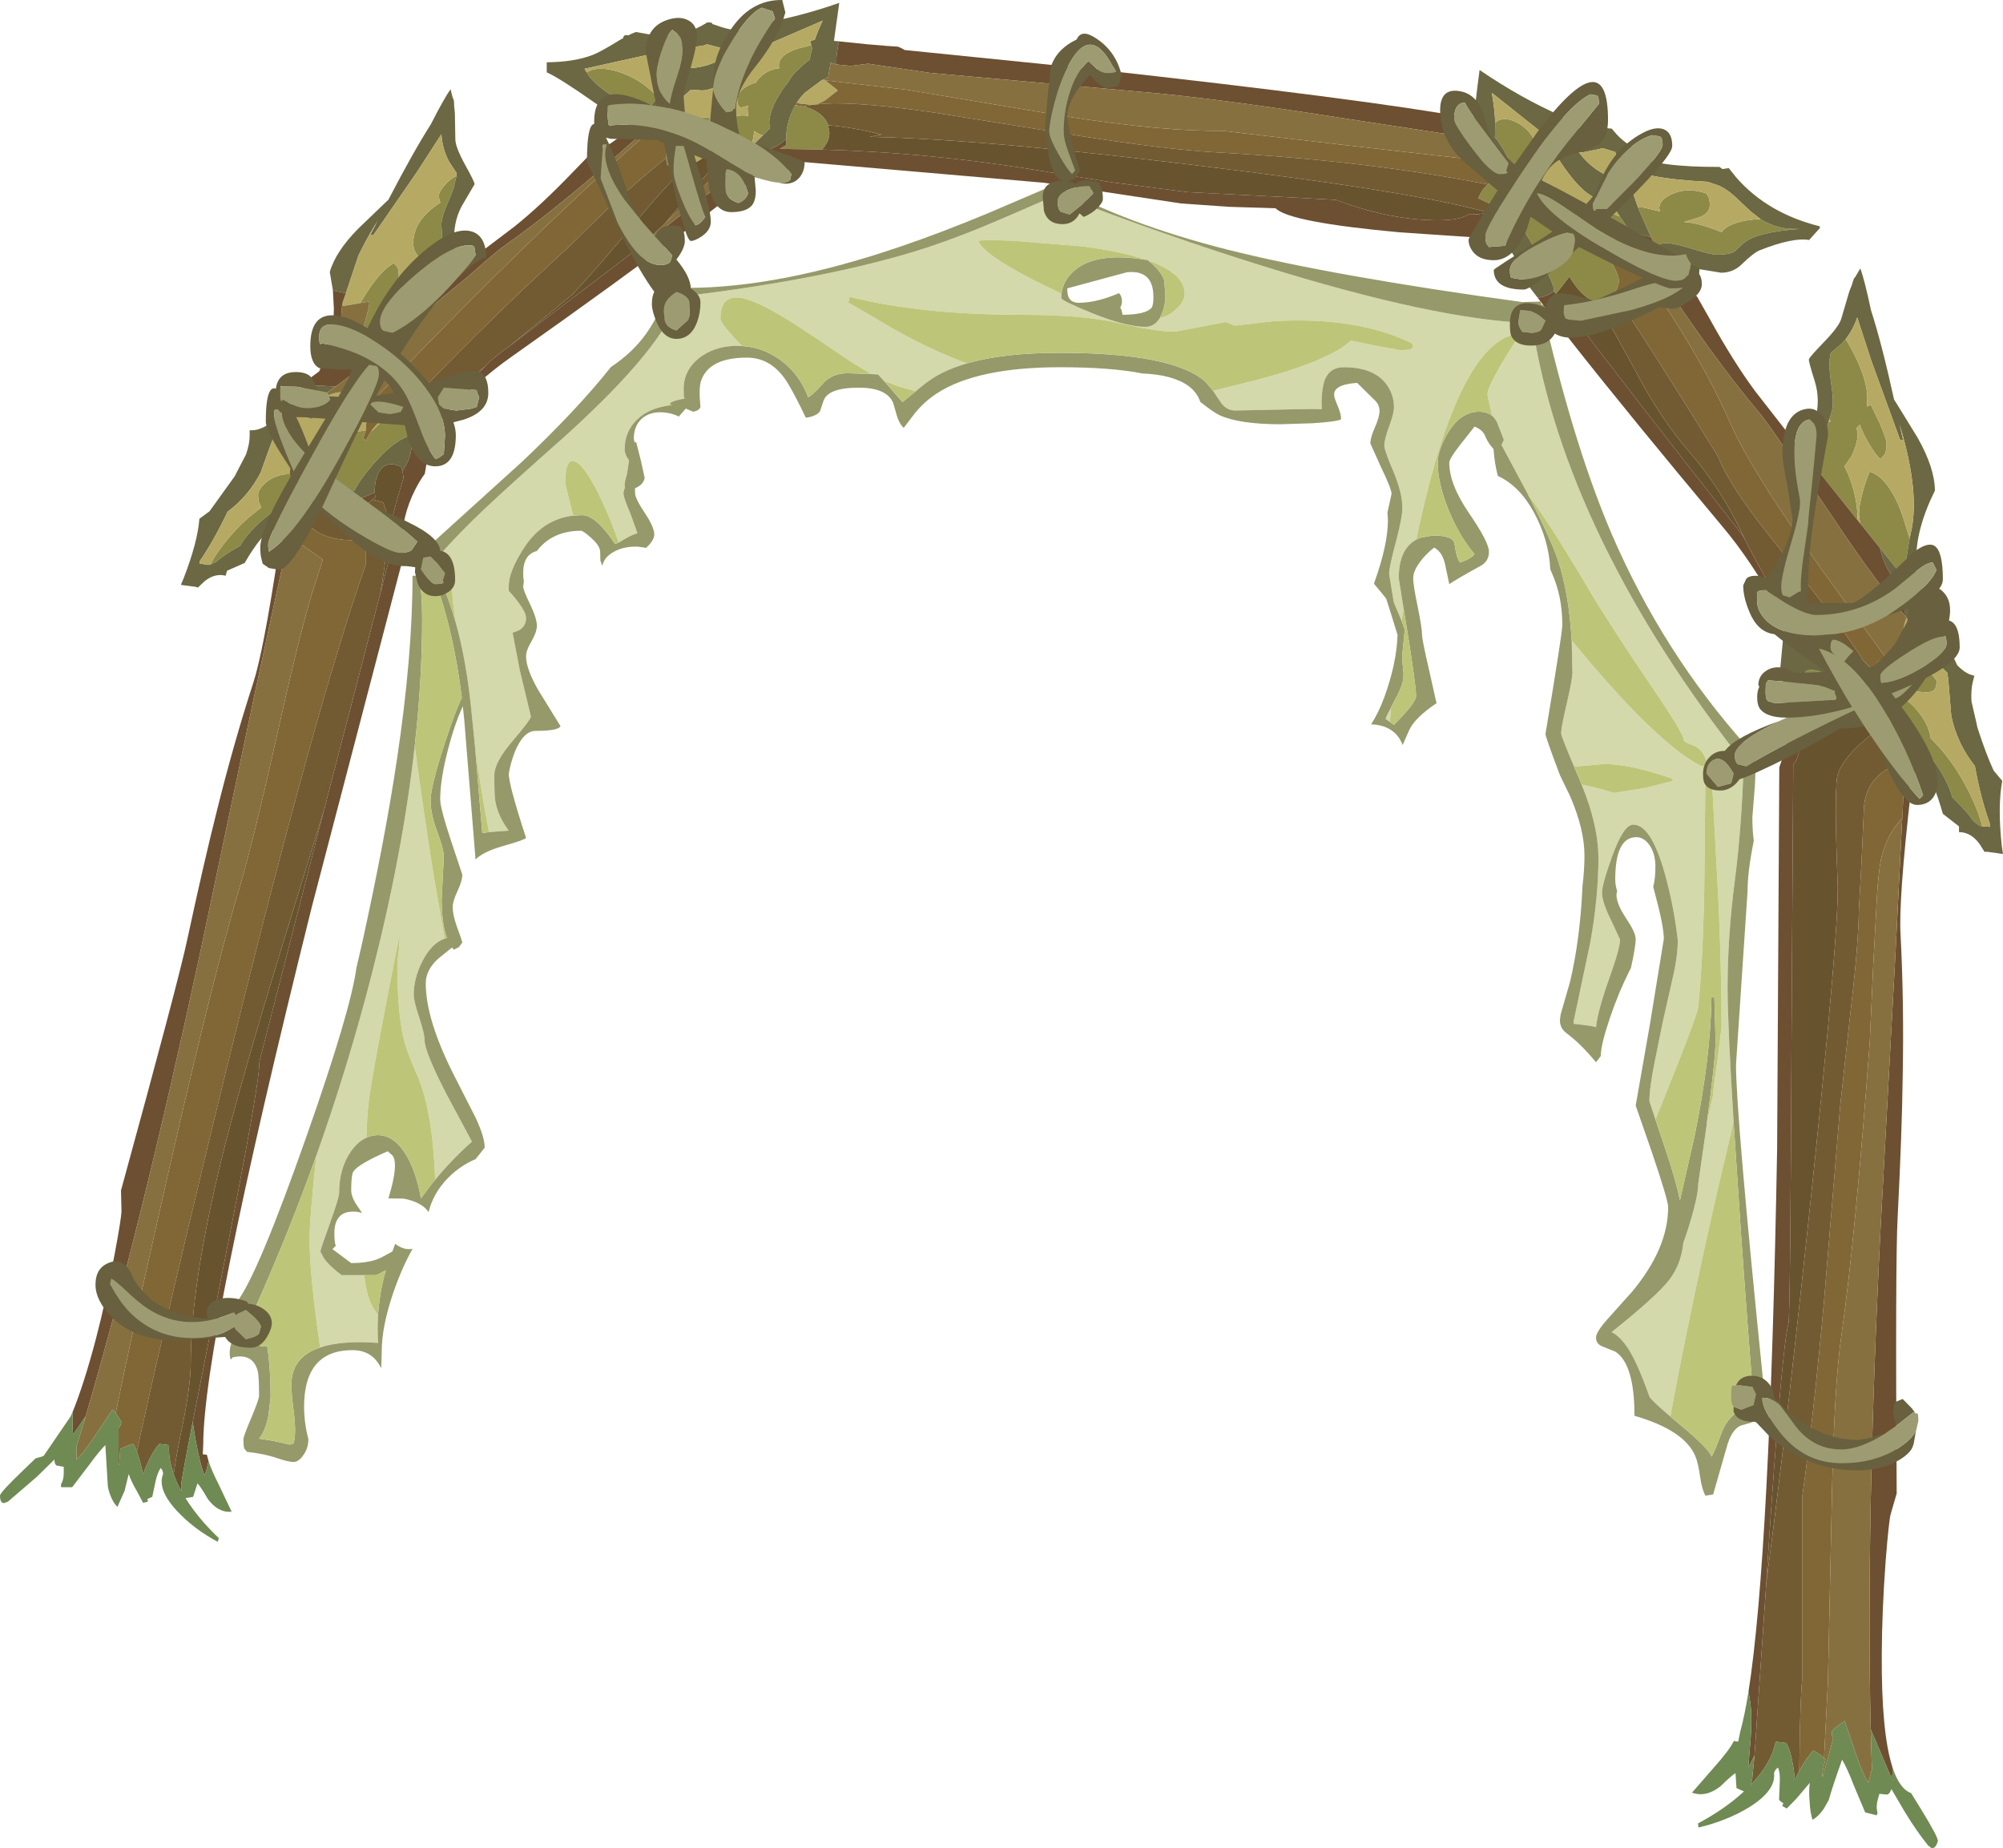 <?xml version="1.0" encoding="UTF-8" standalone="no"?>
<svg xmlns:ffdec="https://www.free-decompiler.com/flash" xmlns:xlink="http://www.w3.org/1999/xlink" ffdec:objectType="frame" height="384.2px" width="416.35px" xmlns="http://www.w3.org/2000/svg">
  <g transform="matrix(1.0, 0.0, 0.0, 1.0, 0.0, 0.6)">
    <use ffdec:characterId="210" height="384.2" transform="matrix(1.0, 0.0, 0.0, 1.0, 0.0, -0.6)" width="416.35" xlink:href="#shape0"/>
  </g>
  <defs>
    <g id="shape0" transform="matrix(1.0, 0.0, 0.0, 1.0, 0.0, 0.6)">
      <path d="M326.7 132.55 Q344.35 154.05 353.75 158.75 354.75 158.5 354.75 157.75 353.9 155.0 351.8 154.3 350.0 153.65 350.0 153.25 350.0 151.95 343.35 142.2 334.35 128.9 330.35 122.1 322.35 108.55 317.7 102.35 L312.1 91.9 312.6 90.85 311.15 87.15 Q310.75 86.35 310.15 85.85 L309.75 84.0 Q309.2 81.8 309.2 81.35 309.25 79.25 315.35 69.85 L315.1 68.85 Q303.35 71.05 295.05 108.45 L294.4 111.6 Q292.7 112.5 291.75 114.4 290.75 116.45 290.75 119.6 L291.75 125.9 291.35 128.5 289.85 124.95 289.7 124.55 288.75 118.75 Q288.75 117.25 290.15 112.1 291.5 106.95 291.5 105.0 291.5 101.9 289.65 97.45 287.75 93.05 287.75 92.0 287.75 90.75 288.75 88.05 289.75 85.35 289.75 84.1 289.75 81.7 288.5 79.75 285.95 75.75 279.35 75.75 275.7 75.75 275.0 79.8 274.6 81.85 274.75 84.5 274.3 84.35 266.4 84.55 L256.75 84.75 Q254.85 84.75 253.65 82.9 L252.15 80.65 260.65 78.55 Q276.35 74.45 280.8 70.2 L285.3 71.15 291.25 72.25 293.25 72.05 293.75 71.5 293.5 70.75 Q281.65 65.1 264.5 66.2 L256.75 67.1 254.75 66.35 249.5 67.35 244.25 68.35 Q240.2 68.35 232.7 66.6 225.2 64.85 212.5 64.85 191.4 64.85 176.6 61.1 L176.35 62.35 Q178.7 63.6 185.2 67.5 192.05 71.4 198.55 74.0 L201.0 74.95 Q198.25 75.75 196.1 76.8 193.45 78.1 191.0 80.2 L190.35 80.75 186.85 79.75 183.75 78.6 182.5 77.25 179.65 77.1 181.05 77.15 176.95 74.65 Q168.65 69.0 164.65 66.45 157.6 62.0 154.2 61.35 149.75 60.6 149.75 65.6 149.75 66.7 154.25 71.35 L152.8 71.3 Q148.35 71.45 145.3 73.85 142.1 76.4 142.1 80.35 L142.15 81.95 142.35 82.25 Q140.45 82.6 139.85 82.9 139.25 83.1 139.25 83.5 L139.8 83.6 Q135.0 84.1 132.4 86.65 129.85 89.15 129.85 92.75 129.85 93.95 130.75 95.1 L130.35 97.85 Q129.85 99.55 129.85 100.1 L129.9 100.85 Q129.6 101.4 129.6 102.0 129.6 102.85 131.05 106.2 L132.5 110.25 Q131.2 110.65 129.55 111.65 L128.6 112.2 Q127.0 107.35 124.4 102.05 121.55 96.35 119.65 95.4 117.5 94.3 117.5 100.0 L118.9 105.65 119.15 106.6 Q112.7 107.35 108.8 113.5 105.75 118.25 105.75 121.25 L105.75 122.25 106.35 122.9 Q109.35 126.4 109.35 127.85 109.35 129.7 107.75 130.5 L106.55 130.95 108.05 138.75 110.35 148.35 Q110.35 149.0 106.55 153.45 102.75 157.9 102.75 160.6 102.75 164.75 102.95 165.85 103.45 169.0 105.75 172.1 L101.65 172.4 101.5 171.6 Q100.25 165.35 98.75 154.9 L98.75 154.75 97.9 146.35 Q96.9 136.65 94.75 128.9 94.15 125.1 94.0 122.6 93.15 116.8 91.15 115.1 95.1 110.5 101.0 104.95 106.25 100.0 117.55 90.0 138.15 71.35 141.1 61.1 172.95 57.35 193.05 50.75 199.95 48.45 207.85 45.05 L219.95 39.8 Q242.8 48.6 262.5 54.7 298.55 65.95 318.45 66.6 321.8 88.75 333.2 112.2 344.25 134.9 362.45 157.95 362.05 171.35 360.6 182.5 359.1 194.1 359.1 204.75 359.1 212.35 360.4 233.35 L360.35 232.65 356.85 247.55 Q351.85 269.4 348.1 289.05 L347.2 293.9 Q343.15 290.45 342.85 289.75 341.35 285.5 340.05 282.75 337.7 277.7 335.0 276.35 344.45 268.8 347.0 265.45 349.45 262.25 349.9 257.8 L350.6 255.8 Q353.0 248.35 353.0 245.5 L354.8 232.95 354.8 232.8 356.1 227.0 Q356.1 225.75 357.0 219.95 L357.85 212.85 Q357.85 201.55 357.2 186.7 L355.75 159.75 354.5 159.75 354.25 184.3 Q354.0 198.55 353.0 208.75 352.85 210.55 344.1 232.15 L342.85 228.35 Q342.85 225.55 343.95 220.15 L345.6 212.0 347.7 202.7 Q348.75 198.2 348.75 194.85 348.05 188.7 346.5 182.7 343.5 170.85 339.5 170.85 337.45 170.85 335.05 177.6 333.0 183.3 333.0 185.0 333.0 186.95 334.9 190.75 L336.75 194.75 Q336.75 196.5 334.55 202.7 332.15 209.35 331.75 213.0 331.75 212.75 327.1 212.25 L327.1 211.75 330.6 195.15 Q332.25 185.8 332.25 177.85 332.25 171.0 328.75 162.5 L332.0 163.25 335.5 164.25 342.05 163.2 347.75 161.75 347.5 161.25 Q338.5 158.15 333.3 158.25 L327.2 158.8 Q324.5 152.45 324.5 151.85 324.5 150.6 325.7 145.55 326.85 140.5 326.85 139.25 L326.7 132.55 M241.1 65.5 Q242.7 65.2 244.25 63.9 246.25 62.2 246.25 60.5 246.25 56.25 238.7 53.6 L238.6 53.5 238.35 53.45 Q233.35 51.75 225.25 50.65 L210.6 49.45 Q204.05 49.2 203.35 49.5 204.65 52.65 217.2 58.8 L220.65 60.45 220.6 61.35 Q220.6 61.9 227.0 64.5 234.05 67.35 238.1 67.35 239.95 67.35 241.1 65.5 M289.35 146.1 L289.15 146.45 288.9 149.5 288.0 148.85 Q288.2 148.25 289.35 146.1 M86.2 154.55 Q88.15 169.0 90.2 181.75 L92.45 194.55 Q90.15 195.3 88.35 198.25 86.0 202.25 86.0 206.25 86.0 207.5 87.15 210.95 88.25 214.35 88.25 215.6 88.25 218.05 92.8 226.85 L98.1 236.75 Q93.8 240.6 90.45 244.7 89.95 230.05 86.55 222.55 84.5 217.95 83.85 215.1 82.6 209.7 82.6 200.1 82.6 199.0 82.95 196.65 L83.1 193.5 Q77.45 221.95 76.65 228.35 76.3 231.2 76.15 235.95 74.35 236.75 72.9 238.85 70.5 242.35 70.5 247.35 70.5 248.4 68.55 253.8 66.6 259.2 66.6 259.6 L67.3 260.95 Q68.5 262.65 71.0 264.5 L75.7 264.5 76.0 266.6 Q76.7 270.65 78.6 272.7 78.4 275.6 78.6 278.6 70.95 278.05 66.55 279.55 64.35 264.55 64.35 257.25 64.35 252.65 65.75 239.65 72.4 221.0 77.35 201.65 83.75 176.6 86.2 154.55" fill="#d3d9aa" fill-rule="evenodd" stroke="none"/>
      <path d="M326.7 132.55 L326.85 139.25 Q326.85 140.5 325.7 145.55 324.5 150.6 324.5 151.85 324.5 152.45 327.2 158.8 L328.4 161.65 328.75 162.5 Q332.25 171.0 332.25 177.85 332.25 185.8 330.6 195.15 L327.1 211.75 327.1 212.25 Q331.75 212.75 331.75 213.0 332.15 209.35 334.55 202.7 336.75 196.5 336.75 194.75 L334.9 190.75 Q333.0 186.95 333.0 185.0 333.0 183.3 335.05 177.6 337.45 170.85 339.5 170.85 343.5 170.85 346.5 182.7 348.05 188.7 348.75 194.85 348.75 198.2 347.7 202.7 L345.6 212.0 343.95 220.15 Q342.85 225.55 342.85 228.35 L344.1 232.15 345.95 237.65 346.45 239.15 Q348.3 244.65 349.2 248.95 L352.25 235.55 Q355.6 219.1 355.75 206.75 L356.35 206.75 356.6 215.6 Q356.6 219.7 354.8 232.7 L354.8 232.8 354.75 233.0 354.8 232.95 353.0 245.5 Q353.0 248.35 350.6 255.8 L349.9 257.8 Q349.45 262.25 347.0 265.45 344.45 268.8 335.0 276.35 337.7 277.7 340.05 282.75 341.35 285.5 342.85 289.75 343.15 290.45 347.2 293.9 L347.95 294.55 349.4 295.75 Q355.4 300.75 355.75 302.25 356.2 301.75 357.9 297.15 359.25 293.6 363.0 291.75 L364.65 291.95 Q363.85 283.5 361.85 255.3 L361.8 254.45 360.4 233.35 Q359.1 212.35 359.1 204.75 359.1 194.1 360.6 182.5 362.05 171.35 362.45 157.95 344.25 134.9 333.2 112.2 321.8 88.75 318.45 66.6 298.55 65.95 262.5 54.7 242.8 48.6 219.95 39.8 L207.85 45.05 Q199.95 48.45 193.05 50.75 172.95 57.35 141.1 61.1 138.15 71.35 117.55 90.0 106.25 100.0 101.0 104.95 95.1 110.5 91.15 115.1 89.05 117.5 87.5 119.6 L87.05 119.35 Q87.75 122.35 87.75 128.0 87.75 140.7 86.2 154.55 83.75 176.6 77.35 201.65 72.4 221.0 65.75 239.65 60.1 255.5 53.25 270.85 L53.45 271.25 52.9 271.75 Q51.1 273.6 51.1 275.25 L51.95 277.35 Q53.1 279.35 55.0 279.35 L55.55 279.35 Q56.25 283.95 56.25 289.85 L55.8 293.7 Q55.15 296.95 53.85 298.5 L56.75 298.95 60.25 299.75 61.0 299.5 Q61.65 297.6 61.05 292.9 60.35 287.75 60.7 285.65 L60.85 285.05 61.0 284.5 Q62.15 281.0 66.55 279.55 70.95 278.05 78.6 278.6 78.4 275.6 78.6 272.7 78.9 268.0 80.2 263.5 79.35 263.95 78.25 264.5 L75.7 264.5 71.0 264.5 Q68.5 262.65 67.3 260.95 L66.6 259.6 Q66.6 259.2 68.55 253.8 70.5 248.4 70.5 247.35 70.5 242.35 72.9 238.85 74.35 236.75 76.15 235.95 77.2 235.45 78.35 235.4 81.75 235.3 84.25 239.25 86.45 242.7 87.5 248.55 L89.65 245.65 90.45 244.7 Q93.8 240.6 98.1 236.75 L92.8 226.85 Q88.25 218.05 88.25 215.6 88.25 214.35 87.15 210.95 86.0 207.5 86.0 206.25 86.0 202.25 88.35 198.25 90.15 195.3 92.45 194.55 L92.9 194.4 Q91.85 191.55 91.8 186.55 L92.25 177.5 Q92.25 176.0 90.9 172.35 89.5 168.65 89.5 165.85 89.5 162.95 92.45 153.9 94.7 147.05 96.0 144.45 94.25 130.5 90.5 120.35 L91.5 119.85 Q93.35 124.0 94.75 128.9 96.9 136.65 97.9 146.35 L98.75 154.75 100.25 172.6 101.65 172.4 105.75 172.1 Q103.45 169.0 102.95 165.85 102.75 164.75 102.75 160.6 102.75 157.9 106.55 153.45 110.35 149.0 110.35 148.35 L108.05 138.75 106.55 130.95 107.75 130.5 Q109.35 129.7 109.35 127.85 109.35 126.4 106.35 122.9 L105.75 122.25 105.75 121.25 Q105.75 118.25 108.8 113.5 112.7 107.35 119.15 106.6 L121.0 106.5 Q123.85 106.5 127.85 112.5 L128.6 112.2 129.55 111.65 Q131.2 110.65 132.5 110.25 L131.05 106.2 Q129.6 102.85 129.6 102.0 129.6 101.4 129.9 100.85 L129.85 100.1 Q129.85 99.55 130.35 97.85 L130.75 95.1 Q129.85 93.95 129.85 92.75 129.85 89.15 132.4 86.65 135.0 84.1 139.8 83.6 L139.25 83.5 Q139.25 83.1 139.85 82.9 140.45 82.6 142.35 82.25 L142.15 81.95 142.1 80.35 Q142.1 76.4 145.3 73.85 148.35 71.45 152.8 71.3 L154.25 71.35 Q158.05 71.55 161.4 73.7 165.9 76.55 168.0 82.0 169.4 81.15 171.3 78.85 173.25 77.0 176.1 77.0 L179.65 77.1 182.5 77.25 183.75 78.6 187.6 83.0 190.35 80.75 191.0 80.2 Q193.45 78.1 196.1 76.8 198.25 75.75 201.0 74.95 208.55 72.75 220.35 72.75 243.7 72.75 250.55 78.75 L252.15 80.65 253.65 82.9 Q254.85 84.75 256.75 84.75 L266.4 84.55 Q274.3 84.35 274.75 84.5 274.6 81.85 275.0 79.8 275.7 75.75 279.35 75.75 285.95 75.75 288.5 79.75 289.75 81.7 289.75 84.1 289.75 85.35 288.75 88.05 287.75 90.75 287.75 92.0 287.75 93.05 289.65 97.45 291.5 101.9 291.5 105.0 291.5 106.95 290.15 112.1 288.75 117.25 288.75 118.75 L289.7 124.55 289.85 124.95 291.35 128.5 292.0 130.35 291.5 135.25 291.45 136.3 291.75 139.5 291.7 140.35 291.75 140.5 291.7 140.55 Q291.4 142.25 290.25 144.35 L289.95 144.9 289.35 146.1 Q288.2 148.25 288.0 148.85 L288.9 149.5 289.75 150.1 Q294.35 145.5 294.35 144.1 294.35 142.05 292.55 130.75 L291.75 125.9 290.75 119.6 Q290.75 116.45 291.75 114.4 292.7 112.5 294.4 111.6 294.9 111.3 295.5 111.15 L297.7 110.75 297.95 110.75 298.1 110.75 Q302.1 110.75 302.35 112.5 302.8 115.65 303.5 116.35 305.85 115.55 306.5 114.6 303.3 110.8 301.1 105.4 298.85 99.9 298.85 95.6 298.85 92.9 301.0 89.35 303.65 85.0 307.35 85.0 L307.4 85.0 Q309.1 85.0 310.15 85.85 310.75 86.35 311.15 87.15 L312.6 90.85 312.1 91.9 317.7 102.35 317.65 102.3 318.1 103.15 Q322.05 110.9 323.6 115.15 L323.8 115.75 Q326.1 122.55 326.7 132.55 M326.4 165.0 L324.25 160.55 Q321.25 152.6 321.25 152.0 324.75 131.0 324.75 129.35 324.75 123.3 322.5 118.35 L322.25 117.8 Q321.95 111.55 318.75 105.75 315.8 100.4 311.35 98.35 310.65 95.7 310.45 92.75 309.4 91.65 308.75 90.15 308.25 88.75 306.5 88.1 L303.45 91.95 Q301.25 94.8 301.25 95.6 301.25 100.1 305.4 106.15 309.5 112.15 309.5 114.1 309.5 116.1 307.75 117.05 302.5 119.95 301.25 120.85 L300.45 117.05 Q299.9 114.15 298.1 113.25 296.35 114.6 295.15 116.25 293.75 118.15 293.75 119.6 293.75 121.1 294.7 125.6 295.6 130.05 295.6 131.5 295.6 132.4 297.05 138.7 L298.6 145.6 Q294.05 148.65 292.9 151.25 L291.55 154.3 Q290.85 152.35 289.25 151.25 287.5 150.05 285.0 150.0 286.55 147.6 287.75 144.35 290.3 137.35 290.5 131.4 L288.75 125.75 288.15 123.9 287.9 123.55 285.6 120.75 285.8 120.15 Q288.5 112.55 288.5 107.5 L288.4 105.95 289.25 102.1 Q289.25 101.0 287.05 96.5 L284.85 91.6 Q284.85 90.35 285.8 88.25 286.75 86.1 286.75 84.85 286.75 83.7 286.0 82.85 L282.1 79.0 Q276.9 79.35 277.35 81.8 277.4 82.25 278.2 84.15 278.8 85.65 278.75 86.6 277.6 87.1 272.7 87.4 L266.1 87.6 Q257.75 87.6 253.55 85.75 252.25 85.15 249.5 82.95 248.85 81.0 247.05 79.65 243.8 77.3 237.5 77.05 231.0 75.75 220.35 75.75 203.15 75.75 194.8 81.15 192.1 82.9 190.1 85.4 L187.85 88.35 Q186.95 87.55 186.45 85.9 L185.65 83.15 Q184.3 80.0 178.5 80.0 172.05 80.0 171.15 82.8 L170.45 84.9 Q169.7 85.95 167.5 86.25 165.5 82.0 163.8 79.15 160.55 73.75 155.25 73.75 147.45 73.75 145.75 78.5 145.2 80.0 145.6 84.0 145.35 84.75 144.1 85.0 L142.55 84.35 141.1 86.0 Q139.75 85.3 138.05 85.15 135.45 84.9 133.7 86.2 131.75 87.7 131.75 90.6 L131.9 91.35 132.25 91.35 133.2 95.1 134.0 98.75 Q133.75 100.2 132.0 100.9 L132.0 101.85 Q132.0 103.0 134.0 106.0 136.0 109.0 136.0 110.5 136.0 111.75 134.3 113.3 L132.55 113.05 Q129.6 112.95 127.45 114.2 125.55 115.3 125.2 117.05 L124.8 115.95 124.75 114.1 Q124.75 112.9 122.9 111.25 121.25 109.75 120.75 109.75 114.8 109.75 111.6 113.95 108.75 114.7 108.75 118.5 108.75 119.6 108.9 120.2 L108.75 121.35 Q108.75 122.1 110.2 125.05 111.6 128.0 111.6 129.5 111.6 130.75 110.5 132.7 109.35 134.6 109.35 135.85 109.35 138.45 111.9 142.9 L116.5 150.35 Q116.15 151.35 111.35 151.35 108.8 151.35 107.0 155.75 106.15 157.95 105.75 160.25 105.75 162.6 109.35 173.6 109.0 174.05 104.7 175.25 100.35 176.5 98.85 178.1 L96.5 149.05 96.2 146.25 Q94.45 150.05 93.1 155.3 91.5 161.5 91.5 165.6 91.5 167.4 93.8 174.35 L96.1 181.25 Q96.1 182.5 95.1 184.65 94.1 186.75 94.1 188.0 94.1 189.5 94.9 191.85 L95.85 194.5 95.85 194.55 96.1 195.35 95.4 196.3 94.35 196.85 93.95 196.4 91.1 198.7 Q88.5 201.05 88.5 203.85 88.5 211.55 94.65 223.5 L98.85 231.75 Q100.75 235.8 100.75 238.0 L98.85 240.4 98.25 240.65 Q94.3 242.55 91.7 245.95 89.75 248.55 89.1 251.4 87.65 249.3 83.9 248.6 L80.75 248.55 80.75 248.5 Q82.1 244.05 82.1 241.75 82.1 240.2 81.55 239.6 L80.6 238.75 Q74.6 241.35 73.5 242.9 73.0 243.55 73.0 246.85 73.0 248.35 74.4 250.3 L75.25 251.55 74.3 251.35 Q69.5 250.8 69.5 255.85 69.5 257.65 69.8 258.4 L69.1 259.1 73.0 262.0 Q77.35 262.0 79.7 260.6 L81.55 259.6 82.15 258.0 Q83.6 259.1 85.0 259.1 L85.75 259.05 Q83.5 263.05 81.75 268.15 79.35 275.2 79.35 280.35 L79.25 283.7 79.25 283.85 78.9 283.25 Q77.1 280.1 73.25 280.1 64.4 280.1 63.35 289.25 62.85 293.85 64.1 298.6 64.1 300.55 63.0 302.0 62.05 303.35 61.0 303.35 60.0 303.35 57.75 302.6 55.05 301.65 51.35 301.25 L50.8 300.6 Q50.6 300.2 50.6 298.6 50.6 298.0 52.25 294.15 53.85 290.3 53.85 289.6 53.85 285.45 53.55 284.35 52.5 280.65 48.35 281.6 L48.05 282.0 Q47.75 282.05 47.75 280.5 47.75 279.0 49.1 276.1 L49.3 275.7 49.1 275.75 47.95 275.7 Q47.75 275.65 47.75 274.1 47.75 273.1 48.75 270.2 L49.1 270.25 Q53.4 265.0 63.8 235.4 72.9 209.5 74.1 200.55 L75.25 195.6 Q80.05 173.8 82.5 157.35 85.75 135.75 85.75 119.1 L86.75 119.1 86.5 118.8 Q86.25 118.25 86.25 116.5 86.25 115.5 92.95 109.5 L108.4 95.5 Q119.8 84.75 127.0 75.7 131.45 72.75 134.25 68.85 136.25 66.1 137.95 62.05 L139.25 58.75 141.6 58.6 Q141.8 59.25 142.85 59.25 162.05 59.25 187.2 50.65 195.45 47.85 205.2 43.8 L217.35 38.6 218.65 38.8 219.0 38.9 219.35 37.85 Q234.0 45.95 255.15 51.3 277.0 56.8 316.4 62.2 L320.25 62.1 320.4 62.75 321.25 62.85 321.65 63.55 322.25 64.6 322.25 65.35 322.45 66.0 Q322.35 66.5 321.3 66.6 327.5 92.9 335.0 110.4 345.65 135.1 363.1 154.6 364.0 154.75 364.7 155.25 L364.5 155.25 Q365.1 158.0 364.75 163.05 L364.25 169.35 Q364.25 172.05 364.55 174.2 363.25 180.6 363.25 184.75 L362.05 202.75 360.85 220.75 Q360.85 231.1 366.5 286.6 L366.5 294.0 366.05 294.45 365.0 295.25 364.95 294.8 363.75 295.25 361.95 295.75 Q359.9 296.5 358.85 300.5 L356.1 310.1 354.5 310.35 Q353.8 309.15 353.4 306.5 353.0 303.55 352.4 302.15 350.15 296.75 339.75 293.75 339.75 282.95 335.75 280.4 L333.0 279.3 Q331.75 278.75 331.75 277.5 331.75 276.35 334.1 273.7 L339.25 267.95 Q346.75 258.95 346.75 250.35 346.75 248.95 343.4 239.05 L340.0 229.25 342.95 212.4 345.85 194.6 Q345.85 191.9 343.85 184.55 L343.65 183.75 Q344.1 182.05 344.1 179.6 344.1 176.8 342.8 175.0 341.55 173.35 339.95 173.45 335.75 173.65 335.75 182.25 335.75 183.45 336.15 184.65 L336.0 185.35 Q336.0 187.35 338.0 190.3 340.0 193.3 340.0 194.6 340.0 196.2 339.0 200.7 L338.7 201.25 Q336.45 205.7 334.6 211.15 332.75 216.65 332.75 218.85 L332.75 218.95 331.75 220.25 Q328.55 216.35 325.55 214.15 324.25 213.15 324.25 211.5 L324.4 210.3 326.35 203.55 Q328.45 194.7 328.95 183.55 329.35 180.3 329.35 177.25 329.35 171.85 326.4 165.0 M241.1 65.5 Q239.95 67.35 238.1 67.35 234.05 67.35 227.0 64.5 220.6 61.9 220.6 61.35 L220.65 60.45 Q221.0 57.6 223.45 55.55 228.05 51.7 238.35 53.45 L238.6 53.5 238.7 53.6 239.6 54.35 Q241.35 56.0 241.9 57.4 L242.0 57.7 242.25 60.85 Q242.25 62.8 241.5 64.65 L241.1 65.5 M234.25 56.0 L221.85 59.35 Q221.85 60.55 222.1 61.15 222.65 62.35 224.25 62.35 227.9 62.35 232.6 60.35 233.15 60.9 233.2 61.85 233.25 62.75 232.85 63.35 L233.1 63.8 233.35 64.85 Q238.2 64.8 239.35 63.4 239.75 62.95 239.75 61.1 239.75 55.45 234.25 56.0" fill="#96996a" fill-rule="evenodd" stroke="none"/>
      <path d="M317.7 102.35 Q322.35 108.55 330.35 122.1 334.35 128.9 343.35 142.2 350.0 151.95 350.0 153.25 350.0 153.65 351.8 154.3 353.9 155.0 354.75 157.75 354.75 158.5 353.75 158.75 344.35 154.05 326.7 132.55 326.1 122.55 323.8 115.75 L323.6 115.15 Q322.05 110.9 318.1 103.15 L317.65 102.3 317.7 102.35 M327.2 158.8 L333.3 158.25 Q338.5 158.15 347.5 161.25 L347.75 161.75 342.05 163.2 335.5 164.25 332.0 163.25 328.75 162.5 328.4 161.65 327.2 158.8 M344.1 232.15 Q352.85 210.55 353.0 208.75 354.0 198.55 354.25 184.3 L354.5 159.75 355.75 159.75 357.2 186.7 Q357.85 201.55 357.85 212.85 L357.0 219.95 Q356.1 225.75 356.1 227.0 L354.8 232.8 354.8 232.95 354.75 233.0 354.8 232.8 354.8 232.7 Q356.6 219.7 356.6 215.6 L356.35 206.75 355.75 206.75 Q355.6 219.1 352.25 235.55 L349.2 248.95 Q348.3 244.65 346.45 239.15 L345.95 237.65 344.1 232.15 M347.2 293.9 L348.1 289.05 Q351.85 269.4 356.85 247.55 L360.35 232.65 360.4 233.35 361.8 254.45 361.85 255.3 Q363.85 283.5 364.65 291.95 L363.0 291.75 Q359.25 293.6 357.9 297.15 356.2 301.75 355.75 302.25 355.4 300.75 349.4 295.75 L347.95 294.55 347.2 293.9 M91.15 115.1 Q93.15 116.8 94.0 122.6 94.15 125.1 94.75 128.9 93.35 124.0 91.5 119.85 L90.5 120.35 Q94.25 130.5 96.0 144.45 94.7 147.05 92.45 153.9 89.5 162.95 89.5 165.85 89.5 168.65 90.9 172.35 92.25 176.0 92.25 177.5 L91.8 186.55 Q91.85 191.55 92.9 194.4 L92.45 194.55 90.2 181.75 Q88.15 169.0 86.2 154.55 87.75 140.7 87.75 128.0 87.75 122.35 87.05 119.35 L87.5 119.6 Q89.05 117.5 91.15 115.1 M98.75 154.75 L98.75 154.9 Q100.25 165.35 101.5 171.6 L101.65 172.4 100.25 172.6 98.75 154.75 M119.15 106.6 L118.9 105.65 117.5 100.0 Q117.5 94.3 119.65 95.4 121.55 96.35 124.4 102.05 127.0 107.35 128.6 112.2 L127.85 112.5 Q123.85 106.5 121.0 106.5 L119.15 106.6 M154.25 71.35 Q149.75 66.7 149.75 65.6 149.75 60.6 154.2 61.35 157.6 62.0 164.65 66.45 168.65 69.0 176.95 74.65 L181.05 77.15 179.65 77.1 176.1 77.0 Q173.25 77.0 171.3 78.85 169.4 81.15 168.0 82.0 165.9 76.55 161.4 73.7 158.05 71.55 154.25 71.35 M183.75 78.6 L186.85 79.75 190.35 80.75 187.6 83.0 183.75 78.6 M201.0 74.95 L198.55 74.0 Q192.05 71.4 185.2 67.5 178.7 63.6 176.35 62.35 L176.6 61.1 Q191.4 64.85 212.5 64.85 225.2 64.85 232.7 66.6 240.2 68.35 244.25 68.35 L249.5 67.35 254.75 66.35 256.75 67.1 264.5 66.2 Q281.65 65.1 293.5 70.75 L293.75 71.5 293.25 72.05 291.25 72.25 285.3 71.15 280.8 70.2 Q276.35 74.45 260.65 78.55 L252.15 80.65 250.55 78.75 Q243.7 72.75 220.35 72.75 208.55 72.75 201.0 74.95 M291.35 128.5 L291.75 125.9 292.55 130.75 Q294.35 142.05 294.35 144.1 294.35 145.5 289.75 150.1 L288.9 149.5 289.15 146.45 289.35 146.1 289.95 144.9 290.25 144.35 Q291.4 142.25 291.7 140.55 L291.75 140.5 291.7 140.35 291.75 139.5 291.45 136.3 291.5 135.25 292.0 130.35 291.35 128.5 M294.4 111.6 L295.05 108.45 Q303.35 71.05 315.1 68.85 L315.35 69.85 Q309.25 79.25 309.2 81.35 309.2 81.8 309.75 84.0 L310.15 85.85 Q309.1 85.0 307.4 85.0 L307.35 85.0 Q303.65 85.0 301.0 89.35 298.85 92.9 298.85 95.6 298.85 99.9 301.1 105.4 303.3 110.8 306.5 114.6 305.85 115.55 303.5 116.35 302.8 115.65 302.35 112.5 302.1 110.75 298.1 110.75 L297.95 110.75 297.7 110.75 295.5 111.15 Q294.9 111.3 294.4 111.6 M238.7 53.6 Q246.25 56.25 246.25 60.5 246.25 62.2 244.25 63.9 242.7 65.2 241.1 65.5 L241.5 64.65 Q242.25 62.8 242.25 60.85 L242.0 57.7 241.9 57.4 Q241.35 56.0 239.6 54.35 L238.7 53.6 M220.65 60.45 L217.2 58.8 Q204.65 52.65 203.35 49.5 204.05 49.2 210.6 49.45 L225.25 50.65 Q233.35 51.75 238.35 53.45 228.05 51.7 223.45 55.55 221.0 57.6 220.65 60.45 M76.15 235.95 Q76.3 231.2 76.65 228.35 77.45 221.95 83.1 193.5 L82.95 196.65 Q82.6 199.0 82.6 200.1 82.6 209.7 83.85 215.1 84.5 217.95 86.55 222.55 89.95 230.05 90.45 244.7 L89.65 245.65 87.5 248.55 Q86.45 242.7 84.25 239.25 81.75 235.3 78.35 235.4 77.2 235.45 76.15 235.95 M75.7 264.5 L78.25 264.5 Q79.35 263.95 80.2 263.5 78.9 268.0 78.6 272.7 76.7 270.65 76.0 266.6 L75.7 264.5 M66.55 279.55 Q62.15 281.0 61.0 284.5 L60.85 285.05 60.7 285.65 Q60.35 287.75 61.05 292.9 61.65 297.6 61.0 299.5 L60.25 299.75 56.75 298.95 53.85 298.5 Q55.15 296.95 55.8 293.7 L56.25 289.85 Q56.25 283.95 55.55 279.35 L55.0 279.35 Q53.1 279.35 51.95 277.35 L51.1 275.25 Q51.1 273.6 52.9 271.75 L53.45 271.25 53.25 270.85 Q60.1 255.5 65.75 239.65 64.35 252.65 64.35 257.25 64.35 264.55 66.55 279.55" fill="#bdc578" fill-rule="evenodd" stroke="none"/>
      <path d="M310.55 36.8 L310.7 37.15 310.85 37.5 310.9 37.65 311.4 39.45 311.45 39.7 311.7 42.75 311.3 42.55 307.25 40.6 307.3 40.55 307.35 40.4 307.4 40.3 Q308.1 38.75 309.25 37.75 L310.55 36.8 M365.95 44.95 L366.2 45.1 Q369.6 47.15 373.7 47.0 L373.8 47.0 374.0 47.0 Q365.2 47.65 362.5 49.9 L362.25 50.1 360.55 51.7 Q359.45 52.35 356.9 52.35 355.65 52.35 351.8 51.15 349.35 50.4 347.95 50.15 L346.8 49.95 346.65 49.95 346.55 49.95 345.75 50.0 Q345.0 50.1 344.65 50.35 L344.45 50.5 344.2 50.7 343.9 50.15 343.2 48.75 340.9 43.55 340.5 42.5 341.65 42.55 345.05 43.35 344.9 42.7 Q344.9 40.9 347.65 39.7 350.8 38.3 354.65 39.6 L355.05 40.2 Q355.4 40.65 355.4 42.1 355.4 43.7 353.3 44.55 L350.05 45.55 Q352.65 45.7 356.6 47.15 L357.85 47.65 Q358.6 46.55 360.7 45.8 363.0 45.05 365.95 44.95 M310.8 24.9 L311.1 24.65 Q312.65 23.65 314.85 24.65 320.25 27.1 320.25 34.85 L320.25 36.9 321.3 37.3 Q323.95 38.45 325.85 40.8 327.9 43.35 327.9 45.95 327.9 47.9 326.2 49.0 L325.9 49.2 Q327.55 49.2 329.75 50.15 332.75 51.5 335.0 53.95 L335.15 54.25 Q336.4 56.4 336.5 57.65 L336.5 57.7 336.5 57.85 Q336.5 58.85 335.75 60.1 L335.55 60.45 Q334.4 62.1 332.4 62.1 L331.25 61.95 Q328.75 61.15 326.2 56.9 L326.25 56.85 325.85 57.4 324.15 59.6 323.4 60.5 323.0 60.0 323.0 59.95 Q323.3 58.5 317.9 49.2 L315.25 44.8 315.7 43.85 316.0 41.4 315.7 39.0 315.6 38.35 315.5 37.95 314.85 35.9 314.8 35.75 313.95 33.75 Q313.65 32.05 311.45 28.85 L310.7 27.9 310.75 27.75 310.8 24.9 M337.25 48.9 L333.75 48.0 Q330.5 46.8 328.4 44.7 L328.4 42.45 Q331.1 42.45 335.1 43.8 L336.7 44.4 337.25 45.2 337.8 46.05 337.9 46.2 338.55 47.15 339.15 48.05 339.25 48.25 337.25 48.9 M390.75 113.3 L386.65 108.2 386.4 106.35 Q386.4 104.6 387.15 101.8 387.8 99.35 388.65 97.45 392.75 98.8 395.5 106.7 L396.95 111.35 396.8 112.15 395.8 118.5 395.8 118.8 395.4 119.1 391.4 114.1 391.1 113.7 390.75 113.3 M385.85 107.2 L376.9 96.0 377.3 95.05 378.05 93.0 378.75 91.05 380.1 87.15 380.55 87.0 380.25 86.55 380.8 84.8 380.8 84.7 Q381.25 83.1 380.6 78.9 380.0 74.75 380.55 72.75 L382.75 70.9 383.65 69.9 Q384.9 71.9 386.0 74.25 388.15 78.95 388.15 82.2 L388.05 83.95 Q388.4 83.7 388.9 83.6 L390.75 87.45 Q392.15 90.8 392.15 91.45 392.15 93.1 391.8 93.8 L390.9 94.85 Q389.8 94.0 388.15 91.05 386.65 88.3 386.65 87.7 L386.65 87.65 385.9 88.4 386.15 89.45 Q386.15 91.65 384.8 94.35 L383.4 96.35 384.1 97.85 Q386.05 102.35 386.15 107.55 L385.85 107.2 M373.4 130.45 Q376.3 130.0 380.8 132.2 L381.05 132.35 381.3 132.45 381.55 132.6 381.75 132.7 381.95 132.85 382.15 132.95 382.35 133.05 382.55 133.2 382.75 133.3 384.55 134.5 387.35 136.8 387.4 136.8 388.25 137.65 389.2 138.65 389.35 138.35 389.45 138.15 389.5 138.0 390.35 137.0 390.8 136.65 Q391.35 136.3 392.0 136.15 393.5 135.8 395.55 136.6 L397.0 137.4 396.75 136.85 396.1 135.25 Q400.25 137.35 402.65 141.1 L402.3 142.5 Q401.85 143.35 400.25 143.35 L391.8 142.55 391.9 142.9 Q393.1 143.1 394.55 143.85 397.3 145.3 399.25 148.05 401.05 150.5 401.35 153.05 L401.35 152.9 403.5 155.2 Q407.1 159.45 409.7 164.9 411.35 168.4 412.05 171.2 L411.75 171.15 411.6 171.1 Q411.3 171.05 410.1 170.0 408.95 168.2 405.8 165.15 405.45 163.6 404.25 161.3 402.85 158.65 401.0 156.35 L399.1 154.2 398.9 154.0 398.7 153.8 398.25 153.35 Q396.0 151.1 393.85 149.85 L393.85 149.9 392.6 149.2 391.35 148.75 391.25 148.7 391.15 148.7 391.05 148.65 389.85 148.4 388.55 148.3 386.8 148.5 386.7 148.5 384.25 146.6 Q383.7 143.95 381.55 139.6 378.05 132.35 373.4 130.45 M374.5 146.95 L374.45 143.9 374.45 143.7 374.35 141.0 Q374.65 140.05 375.0 139.65 L375.5 138.8 Q379.4 138.25 380.05 141.4 L380.1 141.6 380.2 142.8 Q378.75 145.85 376.65 148.85 375.3 148.1 374.5 146.95 M170.85 30.5 L162.1 30.35 Q162.75 29.9 163.45 29.55 L163.4 28.6 163.4 28.35 Q163.45 24.5 165.25 21.4 L165.65 21.3 167.05 21.55 Q168.7 21.9 170.0 22.8 171.6 23.85 172.15 25.45 L172.4 26.9 172.4 27.1 Q172.4 28.65 171.2 30.1 L170.85 30.5 M155.65 30.45 L153.8 32.35 153.65 32.35 152.35 32.25 151.05 31.85 150.45 31.45 150.45 31.4 150.4 31.4 149.8 30.75 149.55 30.35 Q149.25 29.8 149.1 29.1 L148.25 30.15 147.95 30.5 147.6 30.9 147.6 30.85 148.7 28.15 Q151.2 22.9 155.15 23.45 L155.5 23.55 155.4 22.2 155.45 21.35 155.15 21.45 154.2 21.75 Q153.25 21.75 153.25 20.2 153.25 18.3 155.7 17.1 156.35 16.75 157.1 16.55 L157.5 16.0 Q159.35 13.8 161.95 13.6 L161.9 12.95 Q161.9 10.8 165.8 9.5 L168.6 8.8 168.7 9.1 168.85 9.35 168.25 11.85 167.35 12.55 165.45 14.3 Q164.35 15.45 163.95 16.35 L162.7 17.95 161.9 19.25 Q159.9 22.55 159.9 25.1 L160.1 26.05 158.55 27.55 Q157.5 27.25 156.8 26.65 L156.25 29.85 155.8 30.3 155.65 30.35 155.65 30.4 155.65 30.45 M85.9 89.7 L85.3 89.9 Q82.35 90.95 79.35 94.0 L77.8 95.65 Q74.8 99.1 73.7 101.35 L71.05 102.45 Q69.7 101.7 68.15 101.55 L68.0 101.55 67.45 101.5 Q63.85 101.45 59.1 104.25 L59.0 104.3 Q55.2 106.55 52.25 109.75 50.6 111.55 49.95 112.85 46.4 114.85 44.9 116.25 L43.85 116.7 Q44.25 115.45 46.25 112.85 48.8 109.5 51.75 106.95 L54.3 104.9 54.05 104.35 Q53.65 103.65 53.65 102.2 53.65 101.35 54.75 100.2 55.95 98.95 57.6 98.4 60.35 97.4 62.85 98.8 L64.55 98.35 63.95 97.75 Q63.15 96.75 63.15 95.45 63.15 93.2 66.3 91.35 69.2 89.7 73.3 89.15 L76.0 88.95 75.55 90.35 75.45 90.55 75.65 90.65 76.15 90.95 Q76.45 90.1 77.05 89.25 L79.85 86.55 80.5 86.0 80.85 85.8 Q82.3 85.1 83.35 85.25 84.4 85.3 85.0 86.25 L85.3 86.85 85.35 86.95 85.8 88.7 85.85 89.35 85.9 89.7 M121.95 14.45 Q122.6 14.0 123.55 13.8 126.4 13.3 130.35 15.0 134.1 16.65 136.7 19.6 L135.55 21.1 134.0 22.9 133.7 23.3 Q131.65 21.65 127.45 19.35 L126.75 18.95 Q123.85 17.15 122.25 14.95 L121.95 14.45 M138.5 32.2 L138.5 32.1 Q138.5 29.6 139.45 27.25 140.15 26.5 141.25 25.7 144.6 23.35 147.65 23.95 L144.65 30.55 Q143.9 32.0 143.9 33.2 L143.9 33.5 143.75 33.55 143.5 33.65 143.35 33.7 140.9 34.1 139.1 33.85 139.15 33.6 138.85 33.8 Q138.5 33.65 138.5 32.2 M74.9 62.4 L76.1 60.4 Q79.35 55.4 81.9 54.1 L82.6 54.95 Q82.9 55.5 82.9 57.1 82.9 58.5 81.15 63.0 80.4 64.9 80.0 66.6 L75.2 70.15 Q75.2 68.6 75.95 66.0 76.75 63.3 76.75 62.6 L76.75 62.1 76.7 62.1 74.9 62.4 M82.8 64.55 L82.4 62.7 Q82.4 60.0 84.8 57.2 86.65 55.05 89.05 53.85 87.35 53.4 86.5 52.1 85.9 51.15 85.9 49.95 85.9 45.15 91.55 41.5 91.25 41.1 91.25 39.95 91.25 39.15 92.85 37.45 93.8 36.45 94.9 35.95 L94.35 38.25 94.35 38.35 94.25 38.6 93.9 39.55 93.75 40.0 93.6 40.3 93.4 40.75 93.35 40.9 Q91.75 44.55 91.75 46.1 L92.15 52.85 92.25 54.3 92.5 56.9 92.55 57.35 90.05 59.2 89.65 59.5 86.65 61.7 83.15 64.3 82.8 64.55" fill="#8d8a47" fill-rule="evenodd" stroke="none"/>
      <path d="M304.85 23.85 L306.3 24.1 307.1 17.45 307.55 13.95 Q316.35 19.95 324.8 23.6 L325.1 24.6 327.05 24.8 327.15 25.35 328.4 26.25 330.4 26.6 Q330.95 26.6 331.95 25.85 L335.05 26.15 Q337.15 28.9 339.9 30.2 L339.9 30.45 Q339.9 31.2 340.2 31.85 344.65 34.15 357.4 34.1 L358.05 34.55 359.35 34.35 360.95 36.35 Q367.45 43.75 378.25 46.45 L378.3 46.8 376.05 49.3 Q372.7 48.7 365.75 51.45 364.45 52.0 362.05 54.35 360.25 56.1 357.75 56.1 L352.85 55.3 351.5 54.45 349.25 52.7 349.7 53.1 349.5 53.75 349.8 54.0 348.25 54.25 Q346.7 54.25 345.4 52.25 L344.45 50.5 344.65 50.35 Q345.0 50.1 345.75 50.0 L346.55 49.95 346.65 49.95 346.8 49.95 347.95 50.15 Q349.35 50.4 351.8 51.15 355.65 52.35 356.9 52.35 359.45 52.35 360.55 51.7 L362.25 50.1 362.5 49.9 Q365.2 47.65 374.0 47.0 L373.8 47.0 373.7 47.0 Q369.6 47.15 366.2 45.1 L365.95 44.95 363.9 43.35 360.5 40.15 Q358.6 38.45 356.9 37.85 L354.95 37.2 Q340.9 36.45 337.4 33.75 336.05 32.65 335.75 31.0 L333.15 30.2 332.15 30.45 328.9 31.1 328.2 31.05 Q331.45 35.5 337.1 37.0 L338.15 37.3 339.15 38.6 339.35 39.15 Q340.05 41.45 340.9 43.55 L343.2 48.75 338.8 47.5 338.55 47.15 337.9 46.2 337.8 46.05 337.25 45.2 336.7 44.4 334.6 41.2 332.25 40.75 Q328.65 39.8 323.85 32.3 322.1 29.55 321.1 27.45 L310.35 18.9 310.1 18.75 Q310.7 22.1 310.8 24.9 L310.75 27.75 310.7 27.9 311.45 28.85 Q313.65 32.05 313.95 33.75 L314.8 35.75 314.85 35.9 315.5 37.95 315.6 38.35 315.7 39.0 316.0 41.4 315.7 43.85 315.25 44.8 317.9 49.2 Q323.3 58.5 323.0 59.95 321.5 61.1 319.65 61.3 L318.35 59.65 317.15 58.0 316.95 57.75 316.2 55.55 315.85 54.75 315.8 54.55 315.45 53.9 315.4 53.75 313.3 50.35 313.1 50.1 313.1 50.0 Q313.35 47.2 312.35 46.0 L310.55 43.5 311.65 43.6 311.7 42.75 311.45 39.7 311.4 39.45 310.9 37.65 310.85 37.5 310.7 37.15 310.55 36.8 310.45 36.5 310.45 36.45 Q309.65 34.6 308.45 33.2 L308.2 32.9 306.1 30.95 305.65 30.45 305.9 28.05 305.8 28.05 304.5 27.9 304.5 27.85 304.85 23.85 M375.25 92.1 L377.05 87.65 377.2 87.15 Q378.5 82.65 377.2 78.6 375.9 74.45 376.0 74.1 376.15 73.6 379.2 70.45 382.3 67.25 382.75 65.6 L384.4 60.0 384.95 58.6 Q385.3 57.3 385.55 57.05 L385.6 57.05 386.7 55.2 Q387.6 57.7 388.9 63.85 391.2 71.0 393.7 82.45 L394.7 84.05 398.6 90.4 Q402.15 96.65 402.2 101.4 400.25 105.3 399.25 109.0 397.5 115.35 398.75 123.2 L398.95 123.45 401.0 126.0 Q400.45 128.05 403.65 133.35 L405.25 135.85 405.7 135.25 406.8 137.65 Q408.4 139.35 409.9 139.75 L410.4 139.9 410.1 141.05 Q409.65 142.8 409.8 145.25 L410.9 150.0 411.0 150.55 Q412.8 156.15 414.4 159.6 L416.2 161.75 Q415.2 166.95 416.1 175.3 L416.35 176.95 413.15 176.5 412.5 176.5 411.5 174.9 Q409.7 172.4 407.2 172.4 L407.2 171.2 403.85 168.6 403.3 166.75 Q401.4 160.5 399.6 159.85 L397.9 160.1 Q397.4 160.35 397.0 161.35 L395.6 159.55 395.55 159.05 395.95 157.85 396.05 157.55 Q396.35 155.45 393.85 153.2 392.45 151.95 390.5 150.95 L387.45 149.65 Q383.55 148.3 380.5 148.5 L379.4 146.85 379.85 145.5 380.2 142.8 380.1 141.6 380.05 141.4 Q379.4 138.25 375.5 138.8 L375.0 139.65 Q374.65 140.05 374.35 141.0 L374.45 143.7 374.45 143.9 374.5 146.95 374.5 148.95 371.8 148.85 Q371.8 145.8 371.15 142.75 L370.0 138.9 370.7 131.45 Q371.1 129.9 371.3 129.85 L371.65 129.95 371.2 129.1 372.0 129.0 372.5 129.05 373.3 130.4 373.4 130.45 Q378.05 132.35 381.55 139.6 383.7 143.95 384.25 146.6 L386.7 148.5 386.8 148.5 388.55 148.3 389.85 148.4 391.05 148.65 391.15 148.7 391.25 148.7 391.35 148.75 392.6 149.2 393.85 149.9 393.85 149.85 Q396.0 151.1 398.25 153.35 L398.7 153.8 398.9 154.0 399.1 154.2 401.0 156.35 Q402.85 158.65 404.25 161.3 405.45 163.6 405.8 165.15 408.95 168.2 410.1 170.0 411.3 171.05 411.6 171.1 L411.75 171.15 412.05 171.2 413.6 171.3 413.65 171.2 413.7 170.8 413.5 170.3 Q411.7 165.25 410.5 158.65 406.8 154.0 405.6 148.25 L405.0 141.0 404.8 139.3 402.6 137.15 Q402.3 135.65 401.25 134.2 L401.15 134.05 401.1 134.0 401.1 133.95 401.0 133.85 397.15 128.9 396.3 127.85 396.05 127.5 396.0 126.75 Q396.0 124.1 396.3 122.2 392.3 119.55 390.75 113.3 L391.1 113.7 391.4 114.1 395.4 119.1 395.7 119.5 395.8 118.8 395.8 118.5 396.8 112.15 396.95 111.35 397.15 110.35 Q399.2 101.95 394.85 87.65 L395.6 91.0 394.95 90.8 389.0 74.45 386.05 65.4 Q385.2 67.9 383.65 69.9 L382.75 70.9 380.55 72.75 Q380.0 74.75 380.6 78.9 381.25 83.1 380.8 84.7 L380.8 84.8 380.25 86.55 380.1 87.15 378.75 91.05 378.05 93.0 377.3 95.05 377.05 95.65 Q375.8 94.6 374.85 92.95 L375.25 92.1 M57.4 109.9 L56.75 109.6 Q55.0 109.75 51.75 114.95 L50.85 116.45 47.2 118.05 46.9 119.1 Q44.65 118.5 42.45 120.3 L41.15 121.55 40.6 121.4 37.6 121.0 38.2 119.55 Q41.05 112.2 41.45 107.25 L43.55 105.7 48.8 98.4 49.05 97.9 51.15 93.85 Q51.9 91.65 51.9 89.95 L51.9 88.85 52.4 88.85 Q53.85 88.85 55.65 87.75 L57.25 85.85 57.55 86.45 59.55 84.6 Q62.2 82.0 63.15 80.25 L65.8 79.55 69.8 79.75 69.6 79.9 69.45 80.0 Q63.0 84.55 61.45 85.95 L61.0 86.4 Q60.05 87.25 59.55 88.3 58.25 89.05 57.1 89.7 L55.75 93.25 55.65 93.55 54.2 97.6 Q51.7 102.5 47.3 105.8 44.45 111.8 41.5 116.1 L41.45 116.5 41.5 116.55 43.25 116.85 43.85 116.7 44.9 116.25 Q46.4 114.85 49.95 112.85 50.6 111.55 52.25 109.75 55.2 106.55 59.0 104.3 L59.1 104.25 Q63.85 101.45 67.45 101.5 L68.0 101.55 68.15 101.55 Q69.7 101.7 71.05 102.45 L73.7 101.35 Q74.8 99.1 77.8 95.65 L79.35 94.0 Q82.35 90.95 85.3 89.9 L85.6 91.35 Q85.6 94.65 83.65 97.25 L83.4 96.45 Q80.05 94.95 78.7 97.7 77.9 99.25 77.9 101.45 L77.9 101.75 Q75.95 102.75 73.85 103.4 L71.1 103.3 70.1 103.35 Q66.55 103.6 64.1 104.75 61.5 105.45 58.45 108.7 L57.4 109.9 M69.2 59.8 L68.55 55.95 Q69.75 51.7 74.5 46.9 L79.5 42.1 80.75 40.9 Q85.8 31.15 89.55 25.25 92.25 19.95 93.65 17.95 L94.15 19.9 94.2 19.9 Q94.4 20.15 94.4 21.45 L94.55 22.85 94.65 28.35 Q94.65 29.95 96.65 33.6 98.65 37.2 98.65 37.7 L96.45 41.45 Q94.3 44.85 94.4 49.2 94.4 51.15 95.15 55.2 93.9 56.4 92.5 56.9 L92.25 54.3 92.15 52.85 91.75 46.1 Q91.75 44.55 93.35 40.9 L93.4 40.75 93.6 40.3 93.75 40.0 93.9 39.55 94.25 38.6 94.35 38.35 94.35 38.25 94.9 35.95 94.9 35.35 93.4 33.1 Q91.95 30.45 91.75 27.3 L86.9 34.8 86.5 35.4 79.5 45.55 77.65 48.2 77.0 48.2 78.5 45.3 78.4 45.45 78.3 45.65 77.95 46.2 77.85 46.35 Q75.9 49.6 74.5 52.55 L71.9 60.35 69.2 59.8 M129.55 24.7 L128.85 24.3 124.9 21.65 123.9 20.95 Q116.15 15.5 113.65 14.45 L113.65 12.35 Q119.4 12.3 123.25 10.8 124.9 10.15 128.95 7.65 L129.5 7.35 Q129.65 6.65 130.15 6.7 L130.6 6.75 Q131.35 6.35 132.2 6.05 L134.7 6.5 137.9 6.85 Q142.55 6.85 147.05 4.05 L147.9 4.1 148.1 4.4 149.15 4.75 Q152.7 6.1 156.05 5.55 L156.7 4.45 Q165.15 3.25 174.45 0.0 L174.0 3.25 173.35 7.9 173.95 7.95 174.4 8.0 Q173.85 10.4 173.85 12.25 L173.85 12.8 172.65 12.45 172.15 15.4 171.6 15.75 170.9 16.05 170.7 16.15 170.65 16.2 167.2 18.75 167.1 18.9 166.6 19.45 166.0 20.2 165.65 20.75 165.3 21.3 165.25 21.4 Q163.45 24.5 163.4 28.35 160.55 30.75 158.35 30.75 L155.65 30.45 155.65 30.4 155.65 30.35 155.8 30.3 156.25 29.85 156.7 29.35 158.55 27.55 160.1 26.05 159.9 25.1 Q159.9 22.55 161.9 19.25 L162.7 17.95 163.95 16.35 Q164.35 15.45 165.45 14.3 L167.35 12.55 168.25 11.85 168.85 9.35 168.7 9.1 168.6 8.8 168.5 7.85 169.35 7.7 Q170.0 5.8 171.0 3.7 L170.75 3.8 Q164.45 6.5 160.35 8.3 L159.15 9.15 158.65 9.35 155.45 12.6 151.15 16.1 Q148.0 18.2 145.9 18.2 L143.6 18.05 136.2 24.65 135.65 25.15 134.25 25.25 129.55 24.7 M374.25 139.15 L374.25 139.4 374.3 139.3 374.25 139.15 M136.7 19.6 L139.9 15.0 140.2 14.55 141.4 13.6 142.4 13.6 Q148.1 13.6 152.25 10.05 151.1 9.85 149.45 9.25 L146.9 8.6 Q146.6 9.1 140.1 9.4 L134.6 10.8 121.5 13.7 121.95 14.45 122.25 14.95 Q123.85 17.15 126.75 18.95 L127.45 19.35 Q131.65 21.65 133.7 23.3 L134.0 22.9 135.55 21.1 136.7 19.6" fill="#6b6843" fill-rule="evenodd" stroke="none"/>
      <path d="M365.95 44.95 Q363.0 45.05 360.7 45.8 358.6 46.55 357.85 47.65 L356.6 47.15 Q352.65 45.7 350.05 45.55 L353.3 44.55 Q355.4 43.7 355.4 42.1 355.4 40.65 355.05 40.2 L354.65 39.6 Q350.8 38.3 347.65 39.7 344.9 40.9 344.9 42.7 L345.05 43.35 341.65 42.55 340.5 42.5 340.9 43.55 Q340.05 41.45 339.35 39.15 L339.15 38.6 338.15 37.3 337.1 37.0 Q331.45 35.5 328.2 31.05 L328.9 31.1 332.15 30.45 333.15 30.2 335.75 31.0 Q336.05 32.65 337.4 33.75 340.9 36.45 354.95 37.2 L356.9 37.85 Q358.6 38.45 360.5 40.15 L363.9 43.35 365.95 44.95 M335.0 53.95 Q332.75 51.5 329.75 50.15 327.55 49.2 325.9 49.2 L326.2 49.0 Q327.9 47.9 327.9 45.95 327.9 43.35 325.85 40.8 323.95 38.45 321.3 37.3 L320.25 36.9 320.25 34.85 Q320.25 27.1 314.85 24.65 312.65 23.65 311.1 24.65 L310.8 24.9 Q310.7 22.1 310.1 18.75 L310.35 18.9 321.1 27.45 Q322.1 29.55 323.85 32.3 328.65 39.8 332.25 40.75 L334.6 41.2 336.7 44.4 335.1 43.8 Q331.1 42.45 328.4 42.45 L328.4 44.7 Q330.5 46.8 333.75 48.0 L337.25 48.9 336.1 49.1 333.75 49.2 331.15 49.0 331.45 49.05 Q333.05 50.8 334.5 53.15 L335.0 53.95 M386.65 108.2 L385.85 107.2 386.15 107.55 Q386.05 102.35 384.1 97.85 L383.4 96.35 384.8 94.35 Q386.15 91.65 386.15 89.45 L385.9 88.4 386.65 87.65 386.65 87.7 Q386.65 88.3 388.15 91.05 389.8 94.0 390.9 94.85 L391.8 93.8 Q392.15 93.1 392.15 91.45 392.15 90.8 390.75 87.45 L388.9 83.6 Q388.4 83.7 388.05 83.95 L388.15 82.2 Q388.15 78.95 386.0 74.25 384.9 71.9 383.65 69.9 385.2 67.9 386.05 65.4 L389.0 74.45 394.95 90.8 395.6 91.0 394.85 87.65 Q399.2 101.95 397.15 110.35 L396.95 111.35 395.5 106.7 Q392.75 98.8 388.65 97.45 387.8 99.35 387.15 101.8 386.4 104.6 386.4 106.35 L386.65 108.2 M395.8 118.8 L395.7 119.5 395.4 119.1 395.8 118.8 M380.25 86.55 L380.55 87.0 380.1 87.15 380.25 86.55 M396.3 127.85 L397.15 128.9 401.0 133.85 401.1 133.95 401.1 134.0 401.15 134.05 401.25 134.2 Q402.3 135.65 402.6 137.15 L404.8 139.3 405.0 141.0 405.6 148.25 Q406.8 154.0 410.5 158.65 411.7 165.25 413.5 170.3 L413.65 171.2 413.6 171.3 412.05 171.2 Q411.35 168.4 409.7 164.9 407.1 159.45 403.5 155.2 L401.35 152.9 401.35 153.05 Q401.05 150.5 399.25 148.05 397.3 145.3 394.55 143.85 393.1 143.1 391.9 142.9 L391.8 142.55 400.25 143.35 Q401.85 143.35 402.3 142.5 L402.65 141.1 Q400.25 137.35 396.1 135.25 395.5 133.55 395.5 132.35 395.5 129.8 396.3 127.85 M171.5 16.1 L171.45 16.1 171.65 16.2 174.15 18.2 171.45 20.3 169.85 21.1 168.9 21.2 168.8 21.2 166.25 20.95 165.65 20.75 166.0 20.2 166.6 19.45 167.1 18.9 167.2 18.75 170.65 16.2 170.7 16.15 171.2 15.95 171.5 16.1 M168.6 8.8 L165.8 9.5 Q161.9 10.8 161.9 12.95 L161.95 13.6 Q159.35 13.8 157.5 16.0 L157.1 16.55 Q156.35 16.75 155.7 17.1 153.25 18.3 153.25 20.2 153.25 21.75 154.2 21.75 L155.15 21.45 155.45 21.35 155.4 22.2 155.5 23.55 155.15 23.45 Q151.2 22.9 148.7 28.15 L147.6 30.85 Q145.85 32.7 143.9 33.5 L143.9 33.2 Q143.9 32.0 144.65 30.55 L147.65 23.95 Q144.6 23.35 141.25 25.7 140.15 26.5 139.45 27.25 L139.5 27.1 139.35 27.05 139.25 27.0 Q137.6 26.4 136.65 25.3 L136.5 25.1 136.2 24.65 143.6 18.05 145.9 18.2 Q148.0 18.2 151.15 16.1 L155.45 12.6 158.65 9.35 159.15 9.15 160.35 8.3 Q164.45 6.5 170.75 3.8 L171.0 3.7 Q170.0 5.8 169.35 7.7 L168.5 7.85 168.6 8.8 M158.55 27.55 L156.7 29.35 156.25 29.85 156.8 26.65 Q157.5 27.25 158.55 27.55 M165.25 21.4 L165.3 21.3 165.65 21.3 165.25 21.4 M121.95 14.45 L121.5 13.7 134.6 10.8 140.1 9.4 Q146.6 9.1 146.9 8.6 L149.45 9.25 Q151.1 9.85 152.25 10.05 148.1 13.6 142.4 13.6 L141.4 13.6 140.2 14.55 139.9 15.0 136.7 19.6 Q134.1 16.65 130.35 15.0 126.4 13.3 123.55 13.8 122.6 14.0 121.95 14.45 M150.9 21.6 L150.95 21.75 151.0 21.7 150.9 21.6 M76.0 84.35 L76.25 86.2 76.0 88.95 73.3 89.15 Q69.2 89.7 66.3 91.35 63.15 93.2 63.15 95.45 63.15 96.75 63.95 97.75 L64.55 98.35 62.85 98.8 Q60.35 97.4 57.6 98.4 55.95 98.95 54.75 100.2 53.65 101.35 53.65 102.2 53.65 103.65 54.05 104.35 L54.3 104.9 51.75 106.95 Q48.8 109.5 46.25 112.85 44.25 115.45 43.85 116.7 L43.25 116.85 41.5 116.55 41.5 116.4 41.5 116.1 Q44.45 111.8 47.3 105.8 51.7 102.5 54.2 97.6 L55.65 93.55 55.95 93.35 55.75 93.45 55.75 93.25 57.1 89.7 Q58.25 89.05 59.55 88.3 60.05 87.25 61.0 86.4 L61.6 86.25 Q63.45 85.95 64.95 86.55 65.1 84.3 66.65 82.75 68.3 81.2 70.6 80.95 72.9 80.75 74.5 82.05 75.6 82.9 76.0 84.35 M77.05 89.25 L77.35 88.8 Q78.7 86.95 80.5 86.0 L79.85 86.55 77.05 89.25 M71.9 60.35 L74.5 52.55 Q75.9 49.6 77.85 46.35 L77.95 46.2 78.3 45.65 78.4 45.45 78.5 45.3 77.0 48.2 77.65 48.2 79.5 45.55 86.5 35.4 86.9 34.8 91.75 27.3 Q91.95 30.45 93.4 33.1 L94.9 35.35 94.9 35.95 Q93.8 36.45 92.85 37.45 91.25 39.15 91.25 39.95 91.25 41.1 91.55 41.5 85.9 45.15 85.9 49.95 85.9 51.15 86.5 52.1 87.35 53.4 89.05 53.85 86.65 55.05 84.8 57.2 82.4 60.0 82.4 62.7 L82.8 64.55 80.0 66.6 Q80.4 64.9 81.15 63.0 82.9 58.5 82.9 57.1 82.9 55.5 82.6 54.95 L81.9 54.1 Q79.35 55.4 76.1 60.4 L74.9 62.4 73.85 62.6 71.1 63.05 71.25 62.15 71.9 60.35" fill="#b6a963" fill-rule="evenodd" stroke="none"/>
      <path d="M308.2 32.9 L308.45 33.2 Q309.65 34.6 310.45 36.45 L310.45 36.5 310.55 36.8 309.25 37.75 Q284.15 32.8 253.15 31.1 242.4 30.5 224.05 27.6 L194.45 22.85 Q178.8 20.55 171.4 20.95 L169.85 21.1 171.45 20.3 174.15 18.2 171.65 16.2 171.45 16.1 171.5 16.1 188.4 18.05 221.55 23.6 Q241.8 26.75 254.15 26.6 L280.25 29.65 308.1 32.8 308.2 32.9 M335.0 53.95 L334.5 53.15 Q333.05 50.8 331.45 49.05 L331.15 49.0 333.75 49.2 336.1 49.1 Q341.75 56.1 347.55 65.15 355.3 77.3 359.65 87.35 364.55 98.6 383.25 124.15 L392.0 136.15 Q391.35 136.3 390.8 136.65 L390.35 137.0 389.5 138.0 389.45 138.15 389.35 138.35 389.2 138.65 388.25 137.65 387.4 136.8 387.35 136.8 Q383.65 131.0 378.1 123.9 L365.3 107.6 Q358.85 99.0 357.15 94.35 343.3 71.9 335.55 60.45 L335.75 60.1 Q336.5 58.85 336.5 57.85 L336.5 57.7 336.5 57.65 Q336.4 56.4 335.15 54.25 L335.0 53.95 M396.05 157.55 L395.95 157.85 395.55 159.05 395.6 159.55 395.4 160.8 395.1 161.7 395.75 162.15 395.45 169.1 395.4 169.5 394.25 170.85 Q391.95 173.85 391.0 178.0 390.5 180.35 390.15 185.7 L389.35 200.6 388.65 216.1 Q385.65 256.8 382.75 277.1 381.3 287.1 380.8 309.7 L379.95 349.2 379.15 364.95 378.85 364.65 378.6 364.45 Q377.75 363.75 376.9 363.35 375.45 364.95 374.0 367.6 L374.05 364.35 Q374.2 351.85 374.65 348.2 L374.65 310.35 Q377.0 293.55 379.15 269.85 L382.5 229.35 384.75 208.85 Q386.3 195.75 386.4 188.35 L386.95 178.4 387.4 168.35 Q387.4 163.5 390.4 160.7 392.2 159.0 396.05 157.55 M165.65 20.75 L166.25 20.95 168.8 21.2 167.05 21.55 165.65 21.3 165.3 21.3 165.65 20.75 M136.65 25.3 Q137.6 26.4 139.25 27.0 L139.35 27.05 139.5 27.1 139.45 27.25 Q138.5 29.6 138.5 32.1 L138.5 32.2 Q132.6 36.9 125.9 43.2 L118.0 50.95 Q105.85 62.0 92.9 75.15 87.05 81.1 83.35 85.25 82.3 85.1 80.85 85.8 L80.5 86.0 Q78.7 86.95 77.35 88.8 L77.05 89.25 Q76.45 90.1 76.15 90.95 L75.65 90.65 75.45 90.55 75.55 90.35 76.0 88.95 76.25 86.2 76.0 84.35 82.65 77.35 Q103.85 55.3 121.8 38.6 129.8 31.2 136.65 25.3 M62.5 105.6 Q63.0 107.25 64.3 108.65 67.8 112.3 76.0 111.6 L76.0 116.85 Q64.35 150.1 43.85 234.95 33.15 279.3 28.45 301.25 L27.75 299.6 Q26.9 299.75 26.0 300.2 L25.0 300.6 24.75 304.1 24.65 303.85 24.65 296.35 Q25.3 295.45 25.2 294.95 L24.05 293.2 Q26.65 280.3 32.45 254.45 43.55 204.95 49.65 184.45 52.6 174.45 57.25 153.75 61.85 132.9 64.65 123.45 L67.1 115.75 62.65 112.6 60.35 110.7 60.5 109.95 60.55 109.85 60.5 108.7 Q60.5 106.9 62.5 105.6" fill="#816736" fill-rule="evenodd" stroke="none"/>
      <path d="M352.85 55.3 L352.35 55.2 346.8 54.75 Q349.5 58.5 352.75 61.05 L355.25 65.45 Q360.35 74.7 364.85 80.75 L374.6 93.25 374.75 93.1 375.25 92.1 374.85 92.95 Q375.8 94.6 377.05 95.65 L377.3 95.05 376.9 96.0 385.85 107.2 386.65 108.2 390.75 113.3 Q392.3 119.55 396.3 122.2 396.0 124.1 396.0 126.75 L396.05 127.5 394.65 125.85 Q388.1 117.75 381.05 107.05 L376.05 99.7 371.95 94.05 Q367.4 87.2 365.6 85.1 356.45 74.3 343.15 54.15 L339.25 48.25 339.15 48.05 338.55 47.15 338.8 47.5 343.2 48.75 343.9 50.15 344.2 50.7 344.45 50.5 345.4 52.25 Q346.7 54.25 348.25 54.25 L349.8 54.0 349.5 53.75 349.7 53.1 349.25 52.7 351.5 54.45 352.85 55.3 M397.0 161.35 L396.75 162.1 397.15 164.35 Q394.65 186.45 395.05 193.6 395.8 208.0 395.5 223.25 395.35 234.8 394.45 252.5 393.95 261.55 394.25 309.9 L393.0 314.2 Q392.6 315.75 391.95 324.05 391.2 334.15 391.15 343.25 391.05 359.55 393.35 366.75 L393.4 368.45 392.9 368.45 388.85 358.9 388.85 358.85 Q387.85 315.85 390.9 254.75 L394.05 196.65 395.4 169.5 395.45 169.1 395.75 162.15 395.1 161.7 395.4 160.8 395.6 159.55 397.0 161.35 M363.45 351.1 Q367.9 322.75 369.4 238.2 L369.85 158.95 370.7 156.45 Q371.75 152.6 371.8 148.85 L374.5 148.95 Q374.4 154.1 373.9 155.9 373.5 157.55 373.0 158.05 L372.75 158.3 372.4 213.75 Q372.15 273.05 371.75 274.6 370.35 279.65 367.45 323.7 L367.15 328.45 364.7 364.35 363.4 366.95 363.9 360.75 Q364.2 356.35 363.85 353.5 L363.45 351.1 M371.2 129.1 L370.15 127.05 Q364.1 116.0 357.85 108.65 338.9 86.0 326.65 70.45 L318.35 59.65 319.65 61.3 Q321.5 61.1 323.0 59.95 L323.0 60.0 323.4 60.5 Q339.15 81.35 360.05 107.9 L362.3 110.85 362.8 111.8 Q365.75 117.5 369.05 123.15 L372.5 129.05 372.0 129.0 371.2 129.1 M313.1 50.1 L312.35 49.15 290.95 47.7 Q267.95 45.6 265.15 42.7 L255.5 42.4 245.5 41.7 217.05 37.4 167.25 33.1 Q166.15 33.3 164.45 34.3 163.0 35.1 161.65 35.1 160.75 35.1 159.5 33.95 L159.1 33.55 158.4 33.5 156.65 35.55 155.45 37.35 143.65 46.5 Q129.0 57.55 106.5 73.45 99.1 78.6 91.05 87.1 L89.0 89.4 89.3 89.35 Q89.5 89.45 89.5 90.95 L88.3 97.9 Q87.25 99.35 86.35 101.1 83.4 106.85 83.4 113.6 L83.6 116.1 64.8 188.0 Q42.25 278.6 42.25 299.7 L42.15 301.75 43.0 301.85 43.35 303.15 Q42.9 305.4 42.5 306.1 41.6 304.0 40.6 298.45 L40.05 295.05 45.8 266.0 Q53.9 225.35 53.9 220.45 L53.9 220.4 53.9 220.3 53.9 220.25 53.95 220.1 53.95 220.0 67.2 168.4 67.35 167.8 67.4 167.65 67.45 167.5 67.45 167.55 68.05 165.1 79.05 122.8 79.95 119.3 80.9 115.6 81.15 114.75 80.95 114.5 Q80.65 113.95 80.65 112.35 80.65 110.2 82.35 103.95 L82.4 103.95 82.7 102.75 83.05 101.5 83.15 101.15 83.9 98.7 83.65 97.3 83.65 97.25 Q85.6 94.65 85.6 91.35 L85.3 89.9 85.9 89.7 87.4 89.4 92.95 83.85 99.9 76.6 102.0 74.35 104.75 72.2 106.0 71.3 133.05 50.7 133.15 50.65 149.5 37.9 149.5 37.85 Q149.5 36.85 153.8 32.35 L155.65 30.45 158.35 30.75 Q160.55 30.75 163.4 28.35 L163.4 28.6 163.45 29.55 Q162.75 29.9 162.1 30.35 L170.85 30.5 Q191.35 31.05 212.55 34.3 L231.05 37.3 246.9 39.35 266.65 40.35 277.65 40.95 Q289.0 45.2 298.9 45.2 302.95 45.2 304.85 44.2 L305.35 43.9 307.25 43.95 309.4 43.6 309.75 43.45 310.55 43.5 312.35 46.0 Q313.35 47.2 313.1 50.0 L313.1 50.1 M15.1 292.95 Q17.45 287.15 19.9 277.9 22.05 269.65 23.8 260.3 25.25 252.6 25.25 251.1 L25.15 246.9 Q37.15 203.15 38.9 194.85 42.4 178.6 45.05 168.1 48.5 154.15 52.65 141.35 54.75 134.9 57.85 114.3 L58.75 112.35 Q58.75 110.7 58.2 110.25 L57.4 109.9 58.45 108.7 Q61.5 105.45 64.1 104.75 L63.5 105.0 63.4 105.1 62.5 105.6 Q60.5 106.9 60.5 108.7 L60.55 109.85 60.5 109.95 Q60.25 110.65 60.25 111.45 L60.3 112.4 59.65 112.65 52.8 144.3 41.55 197.75 Q29.25 254.8 17.8 293.85 L15.25 297.6 Q15.0 296.85 15.1 292.95 M63.15 80.25 L63.65 78.6 66.35 76.6 Q69.4 69.8 69.4 63.6 L69.2 59.8 71.9 60.35 71.25 62.15 71.1 63.05 70.9 65.35 Q70.8 69.15 70.0 73.95 L75.15 70.15 75.2 70.15 80.0 66.6 82.8 64.55 83.15 64.3 86.65 61.7 89.65 59.5 90.05 59.2 92.55 57.35 92.5 56.9 Q93.9 56.4 95.15 55.2 L95.2 55.4 107.0 46.45 Q112.5 42.05 119.3 34.95 L122.6 31.55 Q127.1 29.65 131.35 25.65 L129.55 24.7 134.25 25.25 135.65 25.15 132.85 27.65 Q116.05 42.65 105.25 50.2 103.15 51.65 97.45 56.75 L92.4 60.9 86.15 66.35 Q77.35 74.15 69.6 79.9 L69.8 79.75 65.8 79.55 63.15 80.25 M174.4 8.0 L180.25 8.6 184.4 8.95 186.65 9.1 187.45 9.45 188.05 9.8 227.0 13.75 Q283.9 20.05 304.85 23.85 L304.5 27.85 280.0 24.1 Q252.45 19.75 236.65 18.45 L193.3 14.55 180.5 12.65 176.75 13.1 173.85 12.8 173.85 12.25 Q173.85 10.4 174.4 8.0 M84.35 97.15 L84.35 97.25 84.45 97.05 84.35 97.15 M77.9 101.75 L78.0 102.8 77.4 103.25 76.6 104.0 73.85 103.4 Q75.95 102.75 77.9 101.75" fill="#6d4f32" fill-rule="evenodd" stroke="none"/>
      <path d="M304.5 27.85 L304.5 27.9 305.8 28.05 305.9 28.05 305.65 30.45 306.1 30.95 308.2 32.9 308.1 32.8 280.25 29.65 254.15 26.6 Q241.8 26.75 221.55 23.6 L188.4 18.05 171.5 16.1 171.2 15.95 170.7 16.15 170.9 16.05 171.6 15.75 172.15 15.4 172.65 12.45 173.85 12.8 176.75 13.1 180.5 12.65 193.3 14.55 236.65 18.45 Q252.45 19.75 280.0 24.1 L304.5 27.85 M336.1 49.1 L337.25 48.9 339.25 48.25 343.15 54.15 Q356.45 74.3 365.6 85.1 367.4 87.2 371.95 94.05 L376.05 99.7 381.05 107.05 Q388.1 117.75 394.65 125.85 L396.05 127.5 396.3 127.85 Q395.5 129.8 395.5 132.35 395.5 133.55 396.1 135.25 L396.75 136.85 397.0 137.4 395.55 136.6 Q393.5 135.8 392.0 136.15 L383.25 124.15 Q364.55 98.6 359.65 87.35 355.3 77.3 347.55 65.15 341.75 56.1 336.1 49.1 M413.5 170.3 L413.7 170.8 413.65 171.2 413.5 170.3 M379.15 364.95 L379.95 349.2 380.8 309.7 Q381.3 287.1 382.75 277.1 385.65 256.8 388.65 216.1 L389.35 200.6 390.15 185.7 Q390.5 180.35 391.0 178.0 391.95 173.85 394.25 170.85 L395.4 169.5 394.05 196.65 390.9 254.75 Q387.85 315.85 388.85 358.85 L388.85 358.9 389.1 367.25 388.35 370.05 Q387.05 367.85 385.6 363.6 L383.45 357.2 Q381.2 358.7 380.85 359.3 380.6 359.8 381.05 360.85 L378.95 368.55 378.8 368.85 Q378.65 368.2 379.45 365.15 L379.15 364.95 M153.8 32.35 Q149.5 36.85 149.5 37.85 L149.5 37.9 133.15 50.65 138.2 45.85 138.3 45.75 152.35 32.25 153.65 32.35 153.8 32.35 M150.9 21.6 L151.0 21.7 150.95 21.75 150.9 21.6 M136.65 25.3 Q129.8 31.2 121.8 38.6 103.85 55.3 82.65 77.35 L76.0 84.35 Q75.6 82.9 74.5 82.05 72.9 80.75 70.6 80.95 68.3 81.2 66.65 82.75 65.1 84.3 64.95 86.55 63.45 85.95 61.6 86.25 L61.0 86.4 61.45 85.95 Q63.0 84.55 69.45 80.0 L69.6 79.9 Q77.35 74.15 86.15 66.35 L92.4 60.9 97.45 56.75 Q103.15 51.65 105.25 50.2 116.05 42.65 132.85 27.65 L135.65 25.15 136.2 24.65 136.5 25.1 136.65 25.3 M71.1 63.05 L73.85 62.6 74.9 62.4 76.7 62.1 76.75 62.1 76.75 62.6 Q76.75 63.3 75.95 66.0 75.2 68.6 75.2 70.15 L75.15 70.15 70.0 73.95 Q70.8 69.15 70.9 65.35 L71.1 63.05 M55.65 93.55 L55.75 93.25 55.75 93.45 55.95 93.35 55.65 93.55 M41.5 116.55 L41.45 116.5 41.5 116.1 41.5 116.4 41.5 116.55 M60.5 109.95 L60.35 110.7 62.65 112.6 67.1 115.75 64.65 123.45 Q61.85 132.9 57.25 153.75 52.6 174.45 49.65 184.45 43.55 204.95 32.45 254.45 26.65 280.3 24.05 293.2 L23.4 292.45 19.9 297.7 Q17.6 301.2 15.9 302.85 L15.9 300.15 17.45 295.05 17.8 293.85 Q29.25 254.8 41.55 197.75 L52.8 144.3 59.65 112.65 60.3 112.4 60.25 111.45 Q60.25 110.65 60.5 109.95" fill="#87703f" fill-rule="evenodd" stroke="none"/>
      <path d="M323.4 60.5 L324.15 59.6 325.85 57.4 326.25 56.85 326.2 56.9 Q328.75 61.15 331.25 61.95 333.55 64.95 335.7 68.75 L342.0 80.25 Q346.1 87.35 350.5 92.6 358.0 101.05 362.8 111.8 L362.3 110.85 360.05 107.9 Q339.15 81.35 323.4 60.5 M374.5 146.95 Q375.3 148.1 376.65 148.85 378.75 145.85 380.2 142.8 L379.85 145.5 379.4 146.85 380.5 148.5 Q383.55 148.3 387.45 149.65 L390.5 150.95 Q382.05 157.15 381.75 161.85 381.45 166.45 381.7 174.85 L382.0 184.1 Q382.0 198.05 373.75 273.2 370.3 304.55 367.15 328.45 L367.45 323.7 Q370.35 279.65 371.75 274.6 372.15 273.05 372.4 213.75 L372.75 158.3 373.0 158.05 Q373.5 157.55 373.9 155.9 374.4 154.1 374.5 148.95 L374.5 146.95 M309.4 43.6 L307.25 43.95 305.35 43.9 304.85 44.2 Q302.95 45.2 298.9 45.2 289.0 45.2 277.65 40.95 L266.65 40.35 246.9 39.35 231.05 37.3 212.55 34.3 Q191.35 31.05 170.85 30.5 L171.2 30.1 Q172.4 28.65 172.4 27.1 L172.4 26.9 172.15 25.45 Q176.6 25.75 183.25 27.35 L180.75 27.85 Q206.65 28.35 259.25 35.1 295.8 39.75 309.4 43.6 M133.15 50.65 L133.05 50.7 106.0 71.3 119.0 60.6 Q124.1 55.25 134.95 42.2 138.95 37.6 142.6 33.95 L143.35 33.7 143.5 33.65 143.75 33.55 143.9 33.5 Q145.85 32.7 147.6 30.85 L147.6 30.9 147.95 30.5 148.25 30.15 149.1 29.1 Q149.25 29.8 149.55 30.35 L149.8 30.75 150.4 31.4 150.45 31.4 138.3 45.75 138.2 45.85 133.15 50.65 M99.9 76.6 L92.95 83.85 87.4 89.4 85.9 89.7 85.85 89.35 85.85 89.0 Q90.35 84.45 98.5 77.55 L100.85 75.55 99.9 76.6 M83.65 97.25 L83.65 97.3 83.9 98.7 83.15 101.15 83.05 101.5 82.7 102.75 82.4 103.95 82.35 103.95 Q80.65 110.2 80.65 112.35 80.65 113.95 80.95 114.5 L81.15 114.75 80.9 115.6 79.95 119.3 79.05 122.8 Q80.65 113.75 80.65 107.6 80.65 106.35 79.65 103.9 L79.65 103.85 77.4 103.25 78.0 102.8 77.9 101.75 77.9 101.45 Q77.9 99.25 78.7 97.7 80.05 94.95 83.4 96.45 L83.65 97.25 M67.45 167.55 L67.45 167.5 67.4 167.65 67.45 167.55 M67.35 167.8 L67.2 168.4 53.95 220.0 53.95 220.1 53.9 220.25 53.9 220.3 53.9 220.4 53.9 220.45 Q53.9 225.35 45.8 266.0 L40.05 295.05 Q37.65 307.35 37.65 308.2 L37.7 309.35 37.5 309.05 Q36.65 307.45 36.1 305.9 36.55 302.45 37.8 296.45 39.65 287.55 39.65 282.7 39.65 266.65 46.05 240.4 50.3 223.1 60.15 191.2 L67.35 167.8" fill="#67532e" fill-rule="evenodd" stroke="none"/>
      <path d="M311.7 42.75 L311.65 43.6 310.55 43.5 309.75 43.45 309.4 43.6 Q295.8 39.75 259.25 35.1 206.65 28.35 180.75 27.85 L183.25 27.35 Q176.6 25.75 172.15 25.45 171.6 23.85 170.0 22.8 168.7 21.9 167.05 21.55 L168.8 21.2 168.9 21.2 169.85 21.1 171.4 20.95 Q178.8 20.55 194.45 22.85 L224.05 27.6 Q242.4 30.5 253.15 31.1 284.15 32.8 309.25 37.75 308.1 38.75 307.4 40.3 L307.35 40.4 307.3 40.55 307.25 40.6 311.3 42.55 311.7 42.75 M331.25 61.95 L332.4 62.1 Q334.4 62.1 335.55 60.45 343.3 71.9 357.15 94.35 358.85 99.0 365.3 107.6 L378.1 123.9 Q383.65 131.0 387.35 136.8 L384.55 134.5 382.75 133.3 382.55 133.2 382.35 133.05 382.15 132.95 381.95 132.85 381.75 132.7 381.55 132.6 381.3 132.45 381.05 132.35 380.8 132.2 Q376.3 130.0 373.4 130.45 L373.3 130.4 372.5 129.05 369.05 123.15 Q365.75 117.5 362.8 111.8 358.0 101.05 350.5 92.6 346.1 87.35 342.0 80.25 L335.7 68.75 Q333.55 64.95 331.25 61.95 M390.5 150.95 Q392.45 151.95 393.85 153.2 396.35 155.45 396.05 157.55 392.2 159.0 390.4 160.7 387.4 163.5 387.4 168.35 L386.95 178.4 386.4 188.35 Q386.3 195.75 384.75 208.85 L382.5 229.35 379.15 269.85 Q377.0 293.55 374.65 310.35 L374.65 348.2 Q374.2 351.85 374.05 364.35 L374.0 367.6 373.2 369.15 373.05 369.25 372.85 367.25 Q372.2 363.25 371.3 361.8 L369.1 361.5 Q368.25 365.9 364.1 370.3 L363.85 370.6 364.2 369.4 364.7 364.35 367.15 328.45 Q370.3 304.55 373.75 273.2 382.0 198.05 382.0 184.1 L381.7 174.85 Q381.45 166.45 381.75 161.85 382.05 157.15 390.5 150.95 M106.0 71.3 L104.75 72.2 102.0 74.35 99.9 76.6 100.85 75.55 98.5 77.55 Q90.35 84.45 85.85 89.0 L85.85 89.35 85.8 88.7 85.35 86.95 85.3 86.85 85.0 86.25 Q84.4 85.3 83.35 85.25 87.05 81.1 92.9 75.15 105.85 62.0 118.0 50.95 L125.9 43.2 Q132.6 36.9 138.5 32.2 138.5 33.65 138.85 33.8 L139.15 33.6 139.1 33.85 140.9 34.1 143.35 33.7 142.6 33.95 Q138.95 37.6 134.95 42.2 124.1 55.25 119.0 60.6 L106.0 71.3 M79.05 122.8 L68.05 165.1 67.45 167.55 67.4 167.65 67.35 167.8 60.15 191.2 Q50.3 223.1 46.05 240.4 39.65 266.65 39.65 282.7 39.65 287.55 37.8 296.45 36.55 302.45 36.1 305.9 34.95 302.65 35.15 299.85 L33.15 299.6 Q32.0 300.65 30.45 304.1 L29.75 305.85 29.7 305.75 Q29.15 303.15 28.45 301.25 33.15 279.3 43.85 234.95 64.35 150.1 76.0 116.85 L76.0 111.6 Q67.8 112.3 64.3 108.65 63.0 107.25 62.5 105.6 L63.4 105.1 63.5 105.0 64.1 104.75 Q66.55 103.6 70.1 103.35 L71.1 103.3 73.85 103.4 76.6 104.0 77.4 103.25 79.65 103.85 79.65 103.9 Q80.65 106.35 80.65 107.6 80.65 113.75 79.05 122.8 M150.45 31.4 L150.45 31.45 151.05 31.85 152.35 32.25 138.3 45.75 150.45 31.4" fill="#725b32" fill-rule="evenodd" stroke="none"/>
      <path d="M393.35 366.75 Q394.8 371.3 397.25 372.2 L399.35 375.6 Q403.0 381.55 402.8 382.2 402.35 383.8 401.45 383.6 L400.75 383.05 Q398.3 380.0 395.85 375.95 L393.15 371.35 Q392.8 372.4 392.25 372.5 L390.65 372.35 390.3 373.6 Q389.95 375.0 390.2 375.95 390.35 376.55 390.05 376.8 L387.7 376.2 385.3 370.5 Q383.9 366.85 382.9 365.25 380.75 371.3 380.15 373.6 L379.1 375.45 Q378.0 377.05 376.75 377.75 376.25 376.15 376.15 373.9 375.95 371.7 376.2 370.05 L373.4 373.35 371.4 375.4 370.45 374.85 370.7 374.3 Q370.0 373.9 369.8 373.55 L369.95 369.95 Q370.05 368.05 369.6 366.9 368.95 367.25 368.75 368.05 369.2 371.7 363.4 375.25 358.8 378.0 353.05 379.35 L352.95 378.5 Q358.65 375.45 362.5 371.85 L360.95 371.15 360.75 368.05 Q359.95 368.5 357.6 370.8 354.6 373.15 351.7 372.1 L356.15 367.0 Q359.55 363.2 360.4 361.35 L361.3 361.5 361.75 359.35 Q362.65 356.1 363.45 351.1 L363.85 353.5 Q364.2 356.35 363.9 360.75 L363.4 366.95 364.7 364.35 364.2 369.4 363.85 370.6 364.1 370.3 Q368.25 365.9 369.1 361.5 L371.3 361.8 Q372.2 363.25 372.85 367.25 L373.05 369.25 373.2 369.15 374.0 367.6 Q375.45 364.95 376.9 363.35 377.75 363.75 378.6 364.45 L378.85 364.65 379.15 364.95 379.45 365.15 Q378.65 368.2 378.8 368.85 L378.95 368.55 381.05 360.85 Q380.6 359.8 380.85 359.3 381.2 358.7 383.45 357.2 L385.6 363.6 Q387.05 367.85 388.35 370.05 L389.1 367.25 388.85 358.9 392.9 368.45 393.4 368.45 393.35 366.75 M43.35 303.15 Q43.9 304.95 45.45 308.0 L48.15 313.7 Q45.35 313.95 43.2 311.05 41.7 308.45 41.05 307.8 L40.15 310.6 38.65 310.85 38.55 310.85 Q41.15 315.05 45.5 319.2 L45.25 319.95 Q40.4 317.35 36.95 313.7 32.6 309.1 33.9 305.85 33.9 305.1 33.4 304.6 32.75 305.55 32.35 307.3 L31.65 310.6 30.65 311.05 30.75 311.6 29.75 311.85 28.5 309.5 Q27.25 307.35 26.75 305.85 L25.9 309.35 24.4 312.7 Q23.45 311.75 22.85 310.05 22.4 308.75 22.4 308.1 L21.9 299.85 Q20.65 301.05 18.5 304.0 L15.0 308.6 12.75 308.6 Q12.55 308.25 12.8 307.75 13.25 306.95 13.25 305.6 L13.25 304.35 11.8 304.1 Q11.35 303.9 11.3 302.85 L7.75 306.35 1.65 311.6 0.85 311.9 Q0.0 311.9 0.0 310.35 0.0 309.7 4.7 305.2 L7.4 302.6 8.8 302.2 9.1 302.05 14.7 293.85 15.1 292.9 15.1 292.95 Q15.0 296.85 15.25 297.6 L17.8 293.85 17.45 295.05 15.9 300.15 15.9 302.85 Q17.6 301.2 19.9 297.7 L23.4 292.45 24.05 293.2 25.2 294.95 Q25.3 295.45 24.65 296.35 L24.65 303.85 24.75 304.1 25.0 300.6 26.0 300.2 Q26.9 299.75 27.75 299.6 L28.45 301.25 Q29.15 303.15 29.7 305.75 L29.75 305.85 30.45 304.1 Q32.0 300.65 33.15 299.6 L35.15 299.85 Q34.95 302.65 36.1 305.9 36.65 307.45 37.5 309.05 L37.7 309.35 37.65 308.2 Q37.65 307.35 40.05 295.05 L40.6 298.45 Q41.6 304.0 42.5 306.1 42.9 305.4 43.35 303.15" fill="#6f8a53" fill-rule="evenodd" stroke="none"/>
      <path d="M353.75 58.5 Q353.75 60.3 351.05 62.1 348.75 63.6 347.75 63.6 L345.35 63.35 345.0 63.2 341.6 64.9 Q331.9 69.6 326.6 69.6 324.55 69.6 323.2 68.75 L322.8 69.35 Q321.35 71.25 318.25 71.25 315.0 71.25 314.1 69.15 313.85 68.5 313.85 66.75 313.85 61.7 318.8 62.55 320.1 62.8 321.2 63.4 321.85 60.1 325.1 60.4 327.35 60.6 331.1 61.85 332.2 61.85 341.85 57.0 346.7 55.05 349.0 55.55 353.75 54.5 353.75 58.5 M325.1 62.85 L325.0 64.5 325.35 65.6 326.05 65.85 328.6 66.1 339.1 63.85 Q349.7 60.9 351.5 57.25 346.3 57.25 339.45 59.55 331.55 62.2 325.1 62.85 M382.15 144.1 L385.8 141.0 Q393.3 134.85 394.5 132.25 L396.45 128.6 396.5 128.0 Q397.05 121.5 401.2 121.35 402.9 121.3 404.05 122.6 405.35 124.0 405.35 126.25 405.35 128.25 404.55 130.35 404.05 134.8 399.75 141.2 393.2 150.85 383.25 150.85 L382.5 150.85 Q376.0 154.8 368.85 158.25 363.25 160.95 361.6 161.4 L360.9 162.25 Q359.4 163.75 357.6 163.75 355.0 163.75 354.25 162.15 354.0 161.55 354.0 160.25 354.0 158.2 355.4 156.75 356.6 155.5 358.55 155.5 360.7 152.6 369.85 149.3 360.6 153.75 360.6 156.35 360.6 157.95 361.3 158.3 L363.0 158.75 Q368.6 155.2 383.05 148.2 L391.4 144.2 Q391.4 145.05 391.6 145.0 L391.85 144.6 394.0 144.6 Q395.1 144.3 397.9 141.25 400.75 138.05 400.75 136.75 400.75 135.2 400.25 135.05 L399.75 135.25 Q398.7 135.65 395.2 138.8 L393.2 140.7 Q389.25 141.4 382.15 144.1 M360.35 291.85 L360.4 291.9 362.0 292.5 364.5 291.5 365.0 289.25 364.25 287.75 361.5 287.4 360.85 287.45 Q361.75 285.25 364.55 285.45 366.25 285.55 367.45 286.8 368.7 288.1 368.75 289.95 L371.35 292.65 Q378.55 298.75 386.0 298.75 387.55 298.75 390.55 297.8 L391.9 297.4 Q386.65 300.75 382.75 300.75 376.6 300.75 372.8 295.3 L370.05 291.6 Q368.4 289.95 366.25 290.0 366.25 292.4 369.9 297.1 375.0 303.6 382.75 303.6 389.7 303.6 394.55 300.5 397.35 298.7 398.3 296.8 L398.2 297.2 397.75 299.75 397.7 299.8 Q397.35 301.4 394.75 302.95 391.2 305.1 386.1 305.1 375.75 305.1 368.05 298.25 L364.95 295.0 364.5 295.0 Q361.05 295.0 360.35 292.85 L360.35 291.85 M356.4 157.3 Q354.75 158.0 354.75 160.25 L355.25 160.85 357.1 163.0 359.85 162.25 360.35 160.25 Q358.3 156.5 356.4 157.3 M394.2 295.8 Q393.5 293.85 393.5 293.0 393.5 291.35 394.05 290.9 394.1 290.8 395.5 290.25 L397.45 292.25 398.15 293.25 397.75 293.0 394.2 295.8 M320.4 67.9 L321.25 66.1 Q319.75 64.6 318.05 64.05 L316.0 63.85 315.6 66.25 Q315.6 67.15 316.25 68.1 L316.3 68.35 318.25 68.6 Q319.85 68.6 320.4 67.9 M227.65 7.25 Q231.85 9.9 233.1 14.85 L232.6 17.0 232.25 17.4 230.25 17.75 Q228.95 17.75 226.55 15.05 L225.3 16.45 Q221.85 20.35 221.85 23.75 221.85 24.9 222.85 28.95 223.75 32.75 224.5 34.85 L223.7 36.25 Q223.1 36.95 221.95 37.1 222.85 37.2 223.5 37.65 225.05 36.3 228.5 37.35 L228.9 38.4 Q229.25 39.3 229.25 40.75 229.25 41.5 228.2 42.55 227.0 43.8 225.25 44.5 L224.4 43.75 224.25 44.0 Q223.15 46.0 220.85 46.0 217.8 46.0 217.0 43.25 L216.75 40.35 Q216.75 37.1 220.75 37.0 218.85 36.35 217.9 31.5 L217.25 25.85 217.7 20.15 218.35 13.6 Q219.4 9.75 223.8 7.6 224.75 5.4 227.65 7.25 M133.6 45.65 L129.8 40.9 Q124.75 33.75 126.1 29.5 L125.35 29.5 125.1 32.65 124.85 36.5 128.35 45.65 Q132.75 54.5 137.25 54.5 138.85 54.5 139.35 53.8 L139.75 52.5 136.2 48.6 136.6 47.75 Q137.95 45.7 141.6 46.5 L142.0 47.35 Q142.35 48.05 142.35 49.5 142.35 51.05 140.6 53.35 143.55 56.9 143.6 59.4 L144.0 59.65 Q145.6 60.85 145.6 62.25 145.6 64.4 144.9 66.35 143.6 69.85 140.6 69.85 138.0 69.85 136.5 66.4 135.5 64.05 135.5 62.6 135.5 61.05 136.0 60.05 133.15 56.25 128.9 47.8 122.0 32.75 122.0 33.25 122.0 14.55 130.35 39.1 131.0 42.15 133.6 45.65 M220.55 43.45 L222.35 44.0 224.8 42.05 227.25 39.6 226.5 38.1 Q224.35 38.0 222.35 38.75 219.85 39.65 219.85 41.35 219.85 42.95 220.55 43.45 M231.75 13.85 L231.25 13.1 Q226.5 4.15 221.9 13.35 220.3 16.5 219.1 21.1 218.1 25.05 218.1 26.75 218.1 28.1 220.1 31.6 221.95 34.85 222.85 35.6 L223.5 34.85 221.95 30.65 Q221.1 28.25 221.1 26.75 221.1 22.65 222.3 18.8 223.7 14.35 226.25 12.1 L227.7 13.45 Q228.8 14.6 230.25 14.6 231.8 14.6 231.95 14.25 L231.75 13.85 M65.9 95.9 Q58.5 89.6 58.5 84.5 L57.25 84.5 57.05 84.7 57.0 86.25 Q57.0 87.3 59.2 92.9 61.55 98.9 63.0 100.75 66.55 105.4 74.35 110.2 81.2 114.35 83.1 114.35 84.8 114.35 85.6 113.75 L86.75 112.0 Q83.05 108.65 77.35 104.5 L78.7 105.1 Q85.3 108.05 87.6 109.45 91.4 111.8 91.5 113.9 94.6 114.4 94.6 120.0 94.6 121.65 93.0 122.6 91.8 123.35 90.5 123.35 87.9 123.35 86.8 120.65 L86.25 118.35 Q86.25 117.8 86.4 117.35 L84.55 117.1 84.0 117.1 Q78.4 117.1 70.6 109.3 L69.35 108.2 Q65.7 105.0 62.85 101.6 60.25 98.55 60.25 97.85 L60.35 96.75 58.15 93.35 Q55.25 88.6 55.25 87.1 55.25 76.5 59.2 82.05 62.2 86.3 64.85 94.35 L65.9 95.9 M143.35 64.35 L143.25 62.1 Q142.8 60.75 140.6 60.1 138.85 61.25 138.35 62.35 138.0 63.05 138.0 64.25 L138.2 66.15 Q138.7 67.55 140.6 68.1 L142.95 66.0 Q143.35 65.4 143.35 64.35 M90.9 116.55 L89.5 115.1 88.0 115.35 87.5 117.75 Q89.6 120.85 90.5 120.85 92.05 120.85 92.2 120.5 L92.0 120.1 92.5 118.6 90.9 116.55 M27.75 265.25 Q29.9 268.8 32.95 270.65 36.9 273.0 43.1 273.6 L43.0 272.25 Q43.0 270.05 45.65 269.45 48.15 268.85 51.35 270.0 L51.6 270.45 Q53.45 270.6 54.9 271.65 56.5 272.85 56.5 274.5 56.5 275.65 55.5 277.35 54.15 279.6 52.1 279.6 48.05 279.6 46.8 277.35 L36.85 278.1 Q28.05 278.1 23.25 273.25 19.85 269.8 19.85 266.5 19.85 262.85 22.9 261.85 26.05 260.75 27.75 265.25 M26.1 267.65 Q23.75 265.4 23.1 265.25 L22.85 266.35 Q24.95 270.25 27.25 272.5 32.5 277.6 40.1 277.6 43.7 277.6 46.5 276.45 L48.7 275.3 49.1 275.9 51.1 277.85 Q53.55 277.25 53.85 276.6 L54.25 275.25 Q54.1 274.15 51.1 271.75 L49.4 272.55 49.1 272.9 48.6 272.25 Q38.8 276.55 31.0 271.65 28.85 270.3 26.1 267.65" fill="#68603e" fill-rule="evenodd" stroke="none"/>
      <path d="M325.1 62.85 Q331.55 62.2 339.45 59.55 346.3 57.25 351.5 57.25 349.7 60.9 339.1 63.85 L328.6 66.1 326.05 65.85 325.35 65.6 325.0 64.5 325.1 62.85 M369.85 149.3 L375.65 146.7 382.15 144.1 Q389.25 141.4 393.2 140.7 L395.2 138.8 Q398.7 135.65 399.75 135.25 L400.25 135.05 Q400.75 135.2 400.75 136.75 400.75 138.05 397.9 141.25 395.1 144.3 394.0 144.6 L391.85 144.6 391.6 145.0 Q391.4 145.05 391.4 144.2 L383.05 148.2 Q368.6 155.2 363.0 158.75 L361.3 158.3 Q360.6 157.95 360.6 156.35 360.6 153.75 369.85 149.3 M356.4 157.3 Q358.3 156.5 360.35 160.25 L359.85 162.25 357.1 163.0 355.25 160.85 354.75 160.25 Q354.75 158.0 356.4 157.3 M360.85 287.45 L361.5 287.4 364.25 287.75 365.0 289.25 364.5 291.5 362.0 292.5 360.4 291.9 360.35 291.85 Q359.85 291.3 359.85 289.75 359.85 288.2 360.0 287.7 L360.1 287.5 360.85 287.45 M398.3 296.8 Q397.35 298.7 394.55 300.5 389.7 303.6 382.75 303.6 375.0 303.6 369.9 297.1 366.25 292.4 366.25 290.0 368.4 289.95 370.05 291.6 L372.8 295.3 Q376.6 300.75 382.75 300.75 386.65 300.75 391.9 297.4 L392.3 297.1 394.2 295.8 397.75 293.0 398.15 293.25 398.55 293.25 Q398.75 293.35 398.75 294.85 L398.3 296.8 M320.4 67.9 Q319.85 68.6 318.25 68.6 L316.3 68.35 316.25 68.1 Q315.6 67.15 315.6 66.25 L316.0 63.85 318.05 64.05 Q319.75 64.6 321.25 66.1 L320.4 67.9 M231.75 13.85 L231.95 14.25 Q231.8 14.6 230.25 14.6 228.8 14.6 227.7 13.45 L226.25 12.1 Q223.7 14.35 222.3 18.8 221.1 22.65 221.1 26.75 221.1 28.25 221.95 30.65 L223.5 34.85 222.85 35.6 Q221.95 34.85 220.1 31.6 218.1 28.1 218.1 26.75 218.1 25.05 219.1 21.1 220.3 16.5 221.9 13.35 226.5 4.15 231.25 13.1 L231.75 13.85 M220.55 43.45 Q219.85 42.95 219.85 41.35 219.85 39.65 222.35 38.75 224.35 38.0 226.5 38.1 L227.25 39.6 224.8 42.05 222.35 44.0 220.55 43.45 M136.2 48.6 L139.75 52.5 139.35 53.8 Q138.85 54.5 137.25 54.5 132.75 54.5 128.35 45.65 L124.85 36.5 125.1 32.65 125.35 29.5 126.1 29.5 Q124.75 33.75 129.8 40.9 L133.6 45.65 136.2 48.6 M143.35 64.35 Q143.35 65.4 142.95 66.0 L140.6 68.1 Q138.7 67.55 138.2 66.15 L138.0 64.25 Q138.0 63.05 138.35 62.35 138.85 61.25 140.6 60.1 142.8 60.75 143.25 62.1 L143.35 64.35 M77.35 104.5 Q83.05 108.65 86.75 112.0 L85.6 113.75 Q84.8 114.35 83.1 114.35 81.2 114.35 74.35 110.2 66.55 105.4 63.0 100.75 61.55 98.9 59.2 92.9 57.0 87.3 57.0 86.25 L57.05 84.7 57.25 84.5 58.5 84.5 Q58.5 89.6 65.9 95.9 L67.85 97.5 76.95 104.2 77.35 104.5 M90.9 116.55 L92.5 118.6 92.0 120.1 92.2 120.5 Q92.05 120.85 90.5 120.85 89.6 120.85 87.5 117.75 L88.0 115.35 89.5 115.1 90.9 116.55 M26.1 267.65 Q28.85 270.3 31.0 271.65 38.8 276.55 48.6 272.25 L49.1 272.9 49.4 272.55 51.1 271.75 Q54.1 274.15 54.25 275.25 L53.85 276.6 Q53.55 277.25 51.1 277.85 L49.1 275.9 48.7 275.3 46.5 276.45 Q43.7 277.6 40.1 277.6 32.5 277.6 27.25 272.5 24.95 270.25 22.85 266.35 L23.1 265.25 Q23.75 265.4 26.1 267.65" fill="#9d9b71" fill-rule="evenodd" stroke="none"/>
      <path d="M343.35 27.5 Q338.35 29.15 334.25 35.5 L331.1 41.75 Q331.1 43.3 331.5 43.25 L331.85 42.85 334.0 42.85 Q345.6 31.5 345.6 29.5 345.6 27.95 344.95 27.75 L343.35 27.5 M331.95 19.25 L330.6 19.0 Q325.85 21.15 316.9 34.45 308.75 46.55 308.75 48.35 308.75 49.85 309.15 50.3 L309.5 50.75 312.85 50.5 Q317.55 39.5 325.5 29.4 L332.35 21.0 Q332.35 19.45 331.95 19.25 M322.45 55.85 Q317.95 59.6 316.75 59.6 310.5 59.6 310.5 55.5 310.5 55.3 320.35 49.1 L322.7 47.55 318.15 44.45 317.4 47.0 Q314.75 53.5 310.5 53.5 307.35 53.5 306.0 51.5 305.25 50.4 305.25 49.25 305.25 48.85 309.8 41.4 L311.3 39.0 304.05 32.8 Q299.35 28.2 299.35 22.35 299.35 17.65 303.4 18.35 307.45 19.0 308.75 24.5 309.3 28.1 312.85 31.75 L314.8 33.6 319.75 26.6 Q334.25 7.5 334.25 24.35 334.25 27.75 332.45 29.25 331.35 30.15 328.2 31.05 324.95 32.0 323.4 33.1 321.55 34.5 320.45 36.9 323.9 38.6 329.75 41.8 331.55 39.95 332.1 38.35 335.1 30.45 341.35 27.1 344.0 25.65 345.75 26.25 347.6 26.9 347.6 29.75 347.6 32.15 334.75 44.6 L338.7 46.8 Q345.1 50.4 348.7 52.5 341.4 53.0 331.8 46.95 L324.5 42.0 Q320.95 39.65 319.5 39.6 321.45 44.05 333.5 51.1 344.8 57.75 348.25 57.75 349.7 57.75 350.3 57.15 L351.0 56.5 351.5 54.25 351.4 54.1 353.25 55.35 Q353.25 57.9 351.5 58.75 350.3 59.35 347.25 59.35 346.0 59.35 334.95 54.15 L328.2 50.75 326.9 51.95 327.35 49.75 Q327.35 48.2 326.95 48.0 L325.75 47.75 Q323.1 48.35 318.95 50.6 313.85 53.4 313.85 55.5 313.85 57.05 314.25 57.2 L314.6 57.0 314.55 57.25 316.35 57.5 Q318.95 57.5 322.45 55.85 M377.6 90.0 Q377.6 88.4 377.15 87.65 L376.1 86.6 Q371.1 87.55 374.1 103.0 374.5 105.0 372.45 111.8 370.25 119.15 370.25 121.25 370.25 122.85 370.65 123.2 L372.0 123.6 373.3 122.8 Q373.95 122.35 374.35 122.35 374.2 119.3 375.0 114.25 L375.85 108.25 Q375.85 107.0 376.75 99.15 L377.6 90.0 M385.0 146.4 Q377.45 148.6 371.35 148.6 367.1 148.6 365.75 146.65 365.25 145.85 365.25 144.35 365.25 143.1 365.7 142.15 L365.5 141.85 Q365.5 140.1 366.85 139.05 368.15 138.05 369.85 138.15 371.8 138.25 372.9 139.35 L373.75 139.3 379.6 139.1 375.55 136.2 Q371.2 133.2 368.85 131.25 365.3 130.85 363.55 126.4 362.35 123.5 362.35 121.1 L362.95 119.8 Q363.45 119.1 365.0 119.1 365.9 119.1 367.5 119.75 L369.05 117.0 Q372.6 110.95 372.6 107.25 L371.55 100.55 Q370.5 95.1 370.5 93.85 370.5 85.4 375.25 84.45 377.15 84.05 378.5 85.5 380.0 87.05 380.0 89.85 L377.95 101.35 Q375.85 113.5 375.85 120.75 375.85 122.8 375.5 124.4 L375.85 124.75 385.25 124.75 Q389.15 122.8 397.45 114.45 400.55 112.0 402.05 112.85 403.85 113.9 403.85 119.85 403.85 123.65 392.25 127.4 L395.55 125.15 Q401.65 120.55 402.5 117.85 L401.75 116.35 Q400.6 116.3 398.5 118.0 L393.95 121.75 Q386.55 127.25 377.5 127.25 375.35 127.25 371.05 124.7 L367.0 122.1 Q365.45 122.1 365.2 122.6 L365.25 123.1 365.25 124.5 Q365.25 126.4 367.0 128.25 370.1 131.5 377.35 131.5 L381.6 131.2 384.4 133.8 388.65 138.15 391.85 137.25 Q392.95 136.95 400.4 130.05 407.35 125.2 407.35 134.0 407.35 137.7 394.3 143.1 L393.2 143.55 397.0 148.75 Q402.75 157.2 402.75 161.85 402.75 163.95 401.8 165.25 400.65 166.75 398.5 166.75 395.45 166.75 391.95 158.15 L391.0 155.45 Q395.05 161.15 399.0 165.5 L399.75 164.75 Q396.35 154.65 391.25 146.45 387.25 140.05 383.35 136.95 L384.15 135.9 385.25 134.75 383.6 133.45 Q382.45 132.7 381.75 132.5 L381.15 132.4 Q380.5 132.45 380.5 134.0 380.5 134.7 381.2 135.4 L381.6 135.7 Q379.8 134.65 378.1 134.25 381.4 140.55 385.0 146.4 M160.3 37.15 L162.35 37.35 Q163.95 37.35 164.25 36.75 L164.5 35.6 Q162.0 32.25 156.95 29.2 L160.75 30.55 Q167.25 32.9 167.25 33.1 167.25 34.9 166.3 36.15 165.2 37.6 163.25 37.6 L160.3 37.15 M306.0 30.25 Q310.0 35.6 311.75 35.6 313.3 35.6 313.35 35.25 L313.1 34.85 313.6 33.35 308.35 26.4 Q305.3 22.4 304.5 20.75 302.25 20.75 302.25 24.25 302.25 25.25 306.0 30.25 M403.85 131.75 Q401.65 131.75 396.2 135.3 390.85 138.75 390.85 139.85 390.85 141.35 391.1 141.35 L391.35 141.35 Q394.75 141.1 399.65 138.15 404.6 135.15 404.6 133.25 404.6 131.7 404.25 131.55 L403.85 131.75 M367.5 140.85 L367.05 141.6 367.0 143.25 Q367.0 144.85 367.55 145.2 L369.0 145.6 381.5 144.9 Q381.9 144.6 381.6 144.0 381.25 143.35 381.5 143.1 L379.2 142.2 377.85 141.85 370.4 141.05 367.5 140.85 M153.7 27.4 L149.25 25.3 147.6 24.6 147.7 23.55 148.25 17.65 148.25 17.75 Q148.25 18.45 148.8 19.65 149.55 21.3 151.0 22.75 L152.25 22.5 Q152.25 22.2 152.5 22.05 L152.75 22.0 Q153.9 13.55 161.1 3.25 L160.6 1.75 158.35 1.0 Q155.55 2.2 151.85 8.4 148.8 13.55 148.35 16.7 L148.5 14.1 Q148.5 10.85 151.6 6.0 155.85 -0.7 162.6 -0.6 L163.25 2.0 Q161.8 7.3 157.05 13.2 153.0 18.2 153.0 22.0 153.0 24.8 153.7 27.4 M142.35 22.75 Q139.3 21.85 136.45 21.45 L134.25 10.35 Q134.25 4.55 139.55 3.3 141.65 2.8 143.2 3.7 144.85 4.65 144.85 6.85 144.85 9.1 143.5 13.65 142.1 18.2 142.1 19.5 L142.35 22.75 M135.45 21.3 Q130.8 20.65 126.6 21.25 L126.3 21.5 126.25 23.1 126.45 25.05 126.6 25.5 Q137.1 24.4 147.65 30.7 L155.15 35.25 158.3 36.65 156.85 36.2 157.1 39.1 Q157.1 41.15 156.25 42.15 155.05 43.5 152.0 43.5 148.55 43.5 147.35 38.4 L146.85 33.0 146.85 32.65 144.3 31.65 144.95 33.85 Q147.75 42.75 147.75 45.5 147.75 47.25 145.85 48.55 144.4 49.5 143.6 49.5 142.25 49.5 138.0 29.1 L136.55 28.5 126.9 28.25 Q123.5 27.65 123.5 24.75 123.5 15.9 134.1 20.65 L135.45 21.3 M141.45 7.25 Q141.1 6.55 139.75 5.6 138.6 6.6 137.45 10.25 136.5 13.4 136.5 14.6 136.5 16.0 136.75 17.0 137.35 19.45 139.25 21.0 139.4 19.25 140.7 15.45 141.85 11.95 141.85 9.85 141.85 8.0 141.45 7.25 M98.6 50.75 L98.35 50.5 Q94.65 49.6 86.75 56.2 79.0 62.75 79.0 66.25 79.0 67.85 79.75 68.2 L81.6 68.6 Q87.05 65.9 93.45 59.0 98.85 53.15 98.85 52.35 L98.6 50.75 M151.0 34.6 L150.8 35.5 150.75 37.35 Q150.75 39.1 150.95 39.65 151.45 40.95 153.5 41.6 155.05 41.0 155.5 39.6 154.25 34.8 151.0 34.6 M140.5 29.75 L140.15 32.2 Q140.0 33.45 140.0 35.0 140.0 36.65 141.6 40.65 143.25 44.8 144.6 46.25 145.6 46.0 146.6 44.5 145.5 41.7 144.1 36.65 L142.1 29.75 140.5 29.75 M68.4 81.8 L70.35 81.9 72.5 78.0 73.1 76.2 71.0 76.25 66.4 75.95 Q64.5 75.0 64.5 71.35 64.5 64.8 69.25 64.95 72.2 65.0 76.4 67.65 81.6 56.4 89.8 50.3 94.55 46.75 97.75 47.45 101.1 48.2 101.1 53.35 101.1 52.55 99.25 53.75 97.05 55.15 94.05 58.4 88.75 64.1 83.25 72.9 86.4 75.7 89.1 79.0 L93.55 77.5 Q97.7 76.15 99.4 76.65 101.5 77.3 101.5 81.1 101.5 85.0 96.35 86.65 L94.25 87.2 Q94.75 88.65 94.75 89.85 94.75 96.35 90.5 96.35 86.65 96.35 84.8 90.6 L84.15 87.8 75.3 87.15 Q72.65 92.5 67.05 104.7 60.6 117.85 58.0 117.85 L55.9 117.5 54.6 116.6 54.35 115.6 Q54.1 114.7 54.1 113.25 54.1 108.7 62.8 94.45 L67.65 86.45 61.5 86.0 Q58.35 86.0 57.5 84.0 57.25 83.45 57.25 81.75 57.25 79.7 57.75 78.75 58.65 76.75 61.5 76.75 64.4 76.75 65.15 78.6 L66.1 80.6 61.65 79.8 58.5 79.75 58.4 79.6 Q58.25 79.8 58.25 81.35 58.25 82.9 58.5 82.85 L58.75 82.5 60.85 83.55 Q62.3 84.25 63.85 84.25 65.55 84.25 67.0 83.65 68.15 83.15 68.6 82.5 L68.4 81.8 M83.3 85.05 L83.85 84.0 Q80.65 82.95 78.8 82.9 77.2 82.85 77.0 83.5 L77.75 84.25 78.7 85.15 81.1 85.5 83.3 85.05 M92.4 84.4 L94.85 84.75 97.8 84.4 99.1 84.0 99.6 82.0 99.15 80.95 99.1 80.5 92.25 80.0 91.0 82.0 91.25 83.5 Q91.95 84.2 92.4 84.4 M81.85 81.0 Q81.05 79.5 79.95 78.45 L78.15 81.7 81.9 81.05 81.85 81.0 M78.75 77.25 Q78.75 75.7 78.2 75.5 L76.75 75.25 Q73.0 79.25 64.2 95.35 55.75 110.8 55.75 112.5 55.75 114.05 56.0 114.1 L56.25 113.85 Q61.95 110.1 70.8 94.15 78.75 79.75 78.75 77.25 M87.3 88.5 Q88.85 92.75 90.5 94.85 91.1 94.7 91.65 94.25 L92.25 93.85 92.5 90.1 Q92.5 85.35 88.4 79.95 84.85 75.2 79.45 71.4 74.25 67.75 70.45 67.0 66.35 66.2 66.35 69.35 66.35 70.9 66.6 71.0 L66.85 70.75 Q79.85 73.35 84.4 81.6 85.4 83.4 87.3 88.5" fill="#68603e" fill-rule="evenodd" stroke="none"/>
      <path d="M331.95 19.25 Q332.35 19.45 332.35 21.0 L325.5 29.4 Q317.55 39.5 312.85 50.5 L309.5 50.75 309.15 50.3 Q308.75 49.85 308.75 48.35 308.75 46.55 316.9 34.45 325.85 21.15 330.6 19.0 L331.95 19.25 M343.35 27.5 L344.95 27.75 Q345.6 27.95 345.6 29.5 345.6 31.5 334.0 42.85 L331.85 42.85 331.5 43.25 Q331.1 43.3 331.1 41.75 L334.25 35.5 Q338.35 29.15 343.35 27.5 M348.7 52.5 L350.5 52.25 Q350.5 52.75 351.4 54.1 L351.5 54.25 351.0 56.5 350.3 57.15 Q349.7 57.75 348.25 57.75 344.8 57.75 333.5 51.1 321.45 44.05 319.5 39.6 320.95 39.65 324.5 42.0 L331.8 46.95 Q341.4 53.0 348.7 52.5 M326.9 51.95 Q325.85 54.2 322.5 55.8 L322.45 55.85 Q318.95 57.5 316.35 57.5 L314.55 57.25 314.6 57.0 314.25 57.2 Q313.85 57.05 313.85 55.5 313.85 53.4 318.95 50.6 323.1 48.35 325.75 47.75 L326.95 48.0 Q327.35 48.2 327.35 49.75 L326.9 51.95 M377.6 90.0 L376.75 99.15 Q375.85 107.0 375.85 108.25 L375.0 114.25 Q374.2 119.3 374.35 122.35 373.95 122.35 373.3 122.8 L372.0 123.6 370.65 123.2 Q370.25 122.85 370.25 121.25 370.25 119.15 372.45 111.8 374.5 105.0 374.1 103.0 371.1 87.55 376.1 86.6 L377.15 87.65 Q377.6 88.4 377.6 90.0 M392.25 127.4 Q387.15 130.4 381.6 131.2 L377.35 131.5 Q370.1 131.5 367.0 128.25 365.25 126.4 365.25 124.5 L365.25 123.1 365.2 122.6 Q365.45 122.1 367.0 122.1 L371.05 124.7 Q375.35 127.25 377.5 127.25 386.55 127.25 393.95 121.75 L398.5 118.0 Q400.6 116.3 401.75 116.35 L402.5 117.85 Q401.65 120.55 395.55 125.15 L392.25 127.4 M391.0 155.45 L387.8 150.8 385.0 146.4 Q381.4 140.55 378.1 134.25 379.8 134.65 381.6 135.7 L381.2 135.4 Q380.5 134.7 380.5 134.0 380.5 132.45 381.15 132.4 L381.75 132.5 Q382.45 132.7 383.6 133.45 L385.25 134.75 384.15 135.9 383.35 136.95 Q387.25 140.05 391.25 146.45 396.35 154.65 399.75 164.75 L399.0 165.5 Q395.05 161.15 391.0 155.45 M367.5 140.85 L370.4 141.05 377.85 141.85 379.2 142.2 381.5 143.1 Q381.25 143.35 381.6 144.0 381.9 144.6 381.5 144.9 L369.0 145.6 367.55 145.2 Q367.0 144.85 367.0 143.25 L367.05 141.6 367.5 140.85 M403.85 131.75 L404.25 131.55 Q404.6 131.7 404.6 133.25 404.6 135.15 399.65 138.15 394.75 141.1 391.35 141.35 L391.1 141.35 Q390.85 141.35 390.85 139.85 390.85 138.75 396.2 135.3 401.65 131.75 403.85 131.75 M306.0 30.25 Q302.25 25.25 302.25 24.25 302.25 20.75 304.5 20.75 305.3 22.4 308.35 26.4 L313.6 33.35 313.1 34.85 313.35 35.25 Q313.3 35.6 311.75 35.6 310.0 35.6 306.0 30.25 M156.95 29.2 Q162.0 32.25 164.5 35.6 L164.25 36.75 Q163.95 37.35 162.35 37.35 L160.3 37.15 158.3 36.65 155.15 35.25 147.65 30.7 Q137.1 24.4 126.6 25.5 L126.45 25.05 126.25 23.1 126.3 21.5 126.6 21.25 Q130.8 20.65 135.45 21.3 L136.45 21.45 Q139.3 21.85 142.35 22.75 144.9 23.5 147.6 24.6 L149.25 25.3 153.7 27.4 156.95 29.2 M148.35 16.7 Q148.8 13.55 151.85 8.4 155.55 2.2 158.35 1.0 L160.6 1.75 161.1 3.25 Q153.9 13.55 152.75 22.0 L152.5 22.05 Q152.25 22.2 152.25 22.5 L151.0 22.75 Q149.55 21.3 148.8 19.65 148.25 18.45 148.25 17.75 L148.25 17.65 148.35 16.7 M141.45 7.25 Q141.85 8.0 141.85 9.85 141.85 11.95 140.7 15.45 139.4 19.25 139.25 21.0 137.35 19.45 136.75 17.0 136.5 16.0 136.5 14.6 136.5 13.4 137.45 10.25 138.6 6.6 139.75 5.6 141.1 6.55 141.45 7.25 M140.5 29.75 L142.1 29.75 144.1 36.65 Q145.5 41.7 146.6 44.5 145.6 46.0 144.6 46.25 143.25 44.8 141.6 40.65 140.0 36.65 140.0 35.0 140.0 33.45 140.15 32.2 L140.5 29.75 M151.0 34.6 Q154.25 34.8 155.5 39.6 155.05 41.0 153.5 41.6 151.45 40.95 150.95 39.65 150.75 39.1 150.75 37.35 L150.8 35.5 151.0 34.6 M98.6 50.75 L98.85 52.35 Q98.85 53.15 93.45 59.0 87.05 65.9 81.6 68.6 L79.75 68.2 Q79.0 67.85 79.0 66.25 79.0 62.75 86.75 56.2 94.65 49.6 98.35 50.5 L98.6 50.75 M66.1 80.6 L68.1 81.0 68.4 81.8 68.6 82.5 Q68.15 83.15 67.0 83.65 65.55 84.25 63.85 84.25 62.3 84.25 60.85 83.55 L58.75 82.5 58.5 82.85 Q58.25 82.9 58.25 81.35 58.25 79.8 58.4 79.6 L58.5 79.75 61.65 79.8 66.1 80.6 M92.4 84.4 Q91.95 84.2 91.25 83.5 L91.0 82.0 92.25 80.0 99.1 80.5 99.15 80.95 99.6 82.0 99.1 84.0 97.8 84.4 94.85 84.75 92.4 84.4 M83.3 85.05 L81.1 85.5 78.7 85.15 77.75 84.25 77.0 83.5 Q77.2 82.85 78.8 82.9 80.65 82.95 83.85 84.0 L83.3 85.05 M87.3 88.5 Q85.4 83.4 84.4 81.6 79.85 73.35 66.85 70.75 L66.6 71.0 Q66.35 70.9 66.35 69.35 66.35 66.2 70.45 67.0 74.25 67.75 79.45 71.4 84.85 75.2 88.4 79.95 92.5 85.35 92.5 90.1 L92.25 93.85 91.65 94.25 Q91.1 94.7 90.5 94.85 88.85 92.75 87.3 88.5 M78.75 77.25 Q78.75 79.75 70.8 94.15 61.95 110.1 56.25 113.85 L56.0 114.1 Q55.75 114.05 55.75 112.5 55.75 110.8 64.2 95.35 73.0 79.25 76.75 75.25 L78.2 75.5 Q78.75 75.7 78.75 77.25" fill="#9d9b71" fill-rule="evenodd" stroke="none"/>
    </g>
  </defs>
</svg>
